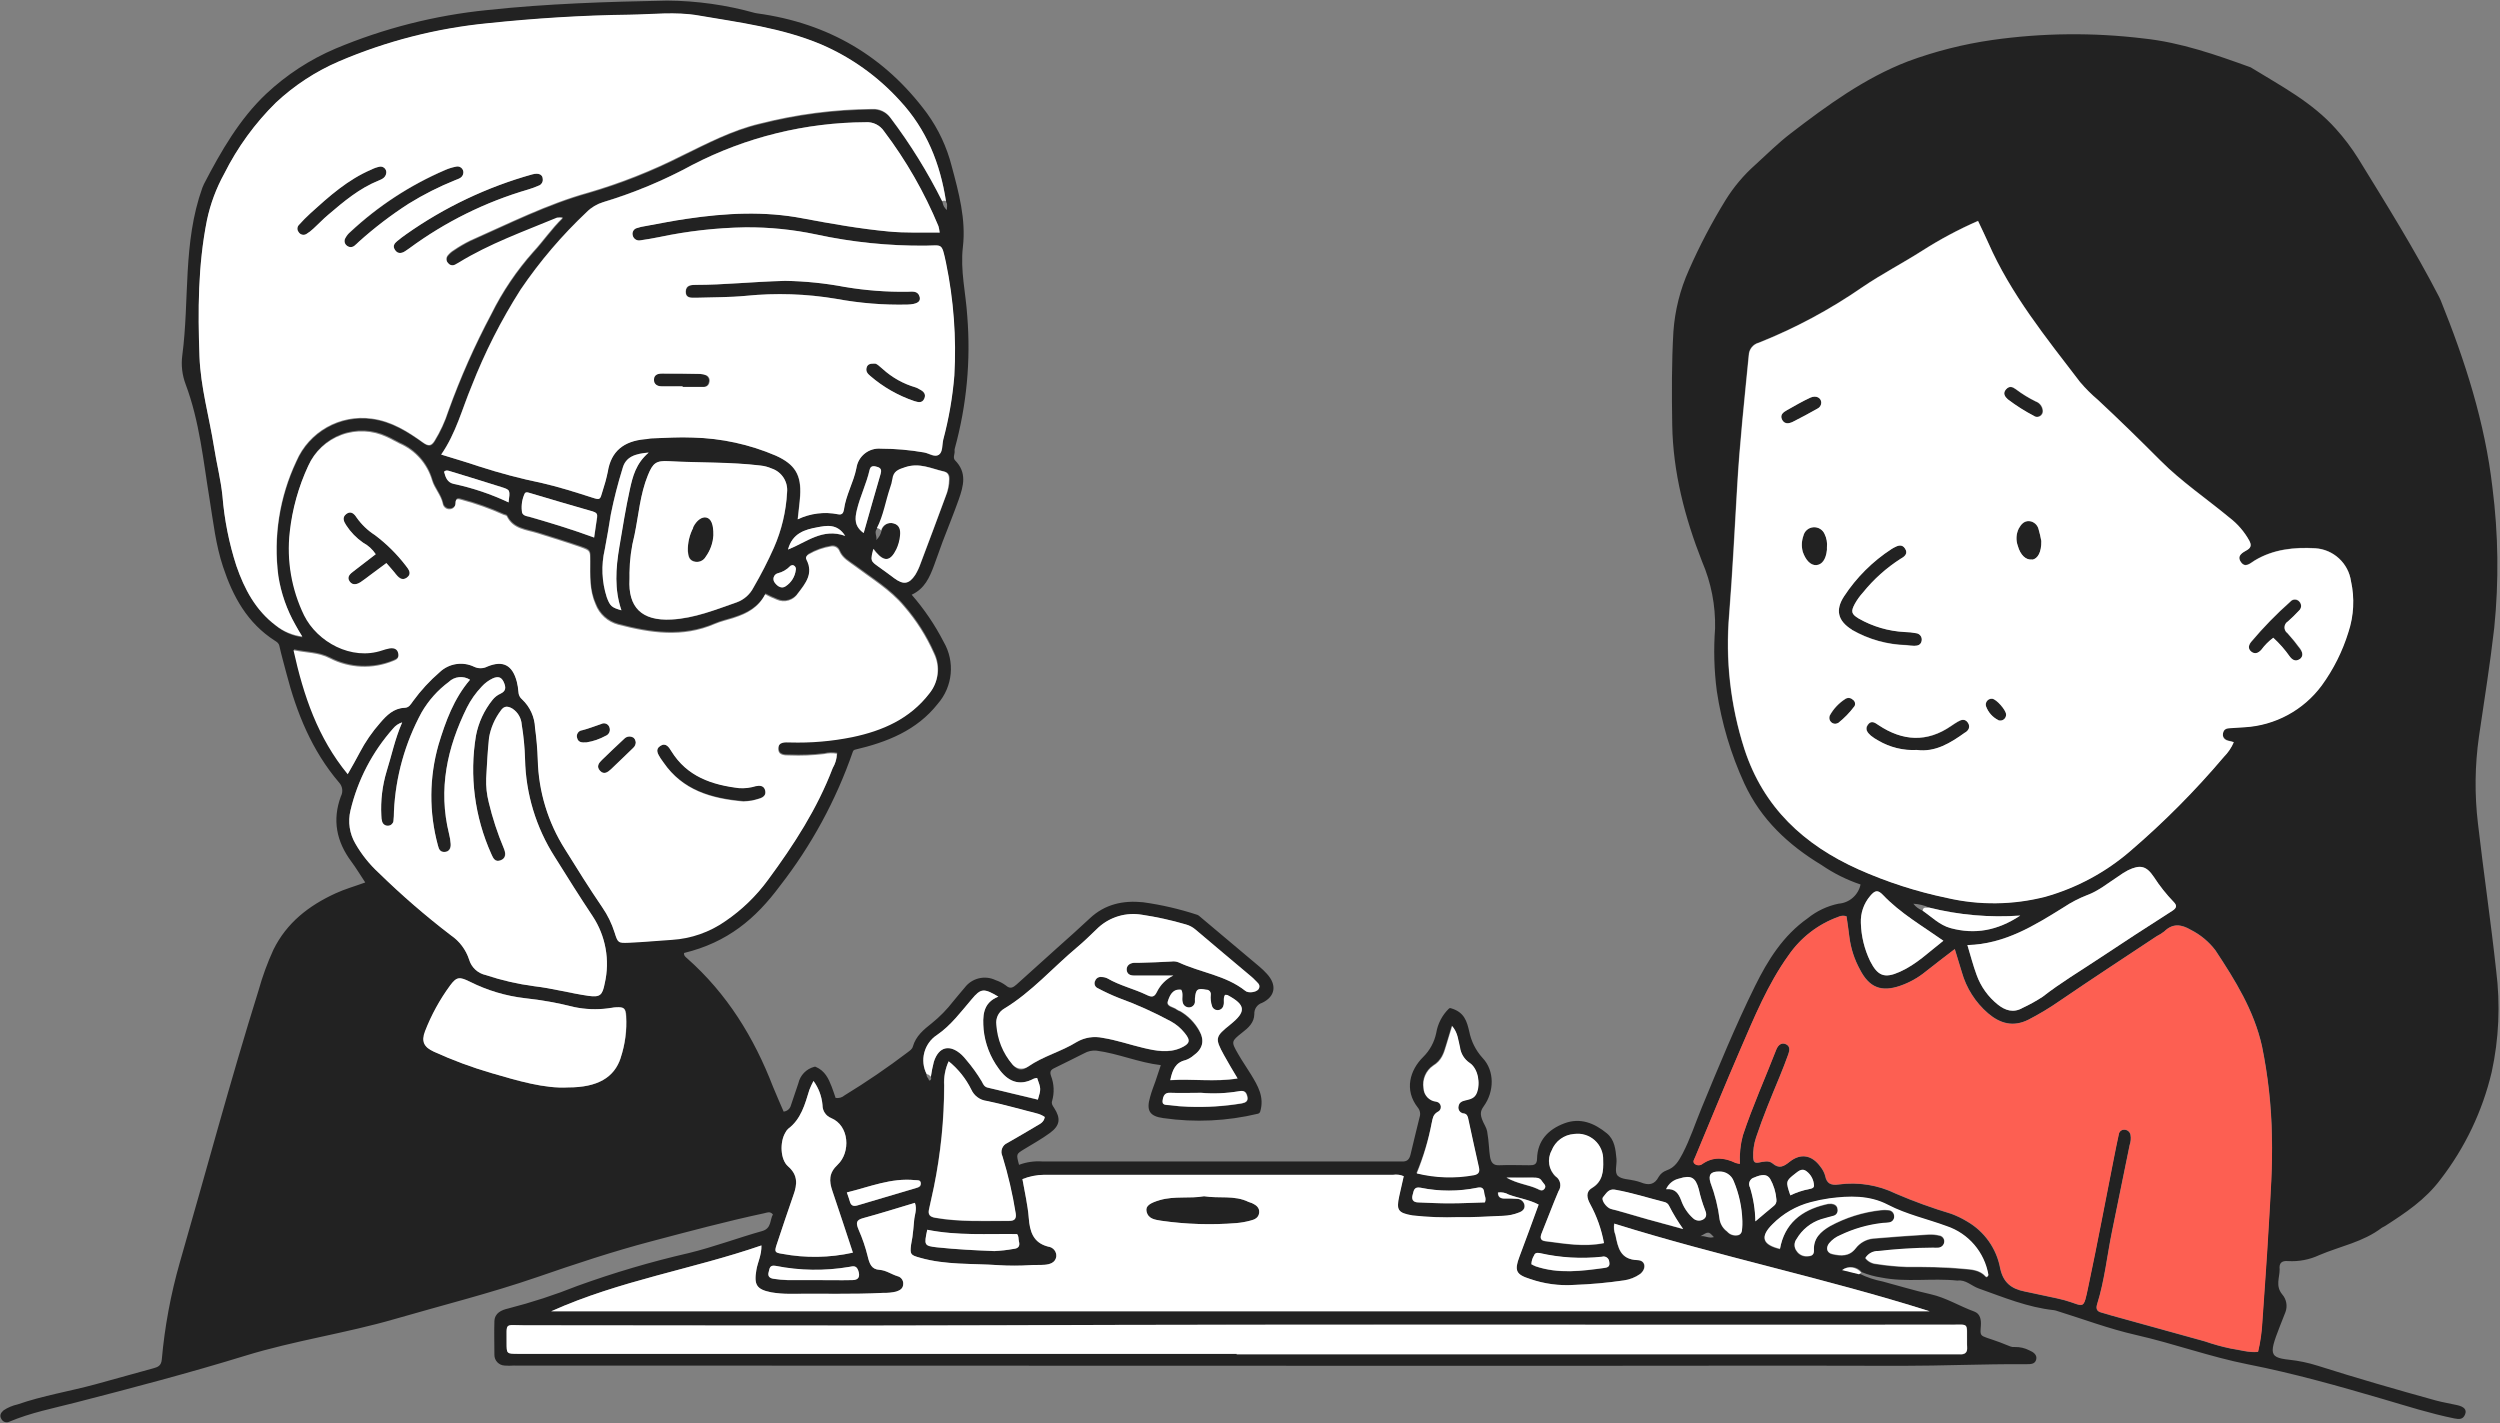 <?xml version="1.0" encoding="UTF-8"?>
<svg width="469px" height="267px" viewBox="0 0 469 267" version="1.1" xmlns="http://www.w3.org/2000/svg" xmlns:xlink="http://www.w3.org/1999/xlink">
    <rect x="0" y="0" width="469" height="267" fill="#808080" stroke="none"/>
    <!-- Generator: Sketch 51.2 (57519) - http://www.bohemiancoding.com/sketch -->
    <title>Group 5</title>
    <desc>Created with Sketch.</desc>
    <defs></defs>
    <g id="Page-1" stroke="none" stroke-width="1" fill="none" fill-rule="evenodd">
        <g id="Group-5" fill-rule="nonzero">
            <path d="M429.25,236.58 C431.259,236.698 433.267,236.313 435.09,235.46 C439.02,233.79 443.35,233 446.84,230.32 C447.043,230.195 447.254,230.081 447.47,229.98 C451.29,227.52 455,225.06 457.83,221.27 C462.432,215.318 465.708,208.451 467.44,201.13 C468.8,194.87 469.084,188.425 468.28,182.07 C467.28,172.86 465.92,163.68 464.86,154.47 C464.218,149.058 464.282,143.586 465.05,138.19 C466.05,131.39 467.14,124.6 467.92,117.77 C468.807,109.012 468.693,100.182 467.58,91.45 C466.17,79.24 462.45,67.68 457.87,56.33 C457.78,56.13 457.69,55.92 457.59,55.73 C452.98,46.79 447.65,38.27 442.4,29.73 C441.171,27.765 439.773,25.911 438.22,24.19 C433.73,19.14 427.82,16.08 422.22,12.63 C415.69,10.27 409.13,7.96 402.17,7.22 C392.708,6.071 383.137,6.169 373.7,7.51 C368.317,8.284 363.031,9.625 357.93,11.51 C349.78,14.65 342.81,19.76 335.93,25.03 C333.59,26.83 331.48,28.92 329.29,30.92 C327.133,32.834 325.263,35.051 323.74,37.5 C321.142,41.72 318.836,46.114 316.84,50.65 C315.198,54.302 314.213,58.216 313.93,62.21 C313.59,68.05 313.62,73.89 313.71,79.73 C313.86,88.63 316.08,97.12 319.31,105.35 C321.014,109.306 321.846,113.583 321.75,117.89 C321.457,121.801 321.564,125.731 322.07,129.62 C322.968,135.632 324.712,141.487 327.25,147.01 C330.37,153.74 335.5,158.52 341.71,162.27 C343.971,163.826 346.438,165.058 349.04,165.93 C348.621,167.917 346.936,169.386 344.91,169.53 C342.789,169.969 340.804,170.908 339.12,172.27 C334.51,175.52 331.66,180.09 329.23,185.01 C325.55,192.47 322.4,200.15 319.23,207.83 C318.04,210.7 317.09,213.67 315.64,216.45 C314.91,217.84 314.2,219.04 312.64,219.57 C312.03,219.785 311.513,220.206 311.18,220.76 C310.38,222.31 309.25,222.4 307.83,221.82 C307.455,221.683 307.071,221.573 306.68,221.49 C305.61,221.22 304.25,221.26 303.53,220.61 C302.81,219.96 303.36,218.5 303.25,217.4 C303.08,215.63 302.92,213.82 301.44,212.61 C299.09,210.68 296.44,209.61 293.44,210.75 C290.44,211.89 288.44,213.97 288.35,217.35 C288.35,218.51 287.75,218.62 286.84,218.6 C285,218.6 283.16,218.52 281.32,218.6 C278.93,218.73 279.71,216.34 278.99,212.24 C278.914,211.891 278.79,211.554 278.62,211.24 C277.55,209.24 277.62,208.55 278.35,207.53 C280.35,204.78 280.41,200.85 278.12,198.46 C276.846,197.053 275.981,195.324 275.62,193.46 C275.19,191.69 274.77,189.86 272.14,189.13 C272.036,189.104 271.926,189.126 271.84,189.19 C270.57,190.42 269.729,192.026 269.44,193.77 C269.089,195.486 268.236,197.059 266.99,198.29 C264.53,200.71 263.36,204.46 265.99,207.79 C266.399,208.287 266.524,208.959 266.32,209.57 C265.77,211.91 265.15,214.22 264.62,216.57 C264.41,217.5 263.96,217.96 262.98,217.89 C262.34,217.89 261.7,217.89 261.06,217.89 C239.22,217.89 217.38,217.89 195.54,217.89 C194.055,217.783 192.564,217.998 191.17,218.52 C190.62,216.45 190.64,216.52 192.11,215.6 C193.75,214.6 195.43,213.67 196.97,212.54 C198.87,211.14 199.04,209.83 197.75,207.84 C197.47,207.42 197.21,207.07 197.37,206.56 C197.821,205.007 197.751,203.349 197.17,201.84 C196.9,201.05 197.11,200.7 197.81,200.37 C199.68,199.47 201.53,198.52 203.39,197.6 C204.09,197.2 204.897,197.026 205.7,197.1 C209.79,197.64 213.59,199.33 217.77,199.82 C217.38,201.01 217.09,201.92 216.77,202.82 C216.45,203.72 216.03,204.77 215.77,205.76 C215.01,208.33 215.63,209.41 218.26,209.76 C224.176,210.61 230.199,210.328 236.01,208.93 C236.185,208.877 236.328,208.749 236.4,208.58 C237.26,205.76 235.93,203.64 234.69,201.58 C233.9,200.28 233.02,199.04 232.27,197.72 C230.94,195.39 230.96,195.37 233.03,193.72 C234.2,192.82 235.29,191.85 235.31,190.25 C235.257,189.29 235.863,188.417 236.78,188.13 C239.29,186.93 239.57,184.74 237.66,182.68 C237.23,182.207 236.769,181.762 236.28,181.35 C232.493,178.15 228.697,174.957 224.89,171.77 C224.816,171.708 224.731,171.661 224.64,171.63 C221.312,170.533 217.891,169.74 214.42,169.26 C210.7,168.89 207.27,169.61 204.42,172.31 C202.42,174.18 200.42,175.97 198.37,177.79 C195.82,180.09 193.25,182.38 190.71,184.69 C190.05,185.29 189.49,185.58 188.71,184.88 C188.128,184.446 187.48,184.108 186.79,183.88 C184.763,182.893 182.321,183.485 180.97,185.29 C180.26,186.16 179.5,186.99 178.81,187.87 C177.641,189.382 176.299,190.752 174.81,191.95 C173.29,193.15 171.81,194.36 171.25,196.34 C171.12,196.83 170.69,197.09 170.31,197.39 C166.492,200.288 162.53,202.991 158.44,205.49 C157.98,205.893 157.364,206.069 156.76,205.97 C156.53,205.3 156.29,204.55 156.01,203.83 C155.43,202.35 154.78,200.89 153.01,200.13 C152.932,200.105 152.848,200.105 152.77,200.13 C151.267,200.517 150.108,201.715 149.77,203.23 C149.3,204.59 148.84,205.95 148.39,207.32 C148.239,207.98 147.684,208.471 147.01,208.54 C146.33,206.94 145.64,205.42 145.01,203.86 C141.45,194.62 136.38,186.39 128.9,179.78 C128.61,179.53 128.26,179.28 128.33,178.78 C136.52,176.78 141.75,172.35 146.33,166.18 C152.236,158.593 156.854,150.086 160,141 C160.061,140.822 160.208,140.687 160.39,140.64 C166.39,139.24 171.99,137.03 175.92,132.04 C178.747,128.807 179.194,124.13 177.03,120.42 C175.396,117.238 173.381,114.266 171.03,111.57 C173.48,110.44 174.39,108.3 175.21,106.12 C175.77,104.62 176.28,103.12 176.84,101.61 C177.84,98.99 178.9,96.41 179.84,93.76 C180.78,91.11 181.43,88.65 179.17,86.36 C178.69,85.87 179.17,85.08 179.08,84.6 C179.06,84.418 179.081,84.233 179.14,84.06 C181.346,76.008 182.131,67.632 181.46,59.31 C181.19,54.97 180.12,50.75 180.64,46.31 C181.24,41.18 179.87,36.13 178.54,31.18 C177.634,27.607 176.059,24.238 173.9,21.25 C166.02,10.583 155.407,4.337 142.06,2.51 C141.912,2.494 141.765,2.467 141.62,2.43 C136.264,0.93 130.732,0.15 125.17,0.11 C113.89,0.33 102.63,0.68 91.4,1.89 C81.607,2.874 72.015,5.311 62.94,9.12 C58.142,11.161 53.742,14.032 49.94,17.6 C44.94,22.32 41.46,28.37 38.27,34.51 C38.152,34.744 38.049,34.984 37.96,35.23 C34.26,45.57 35.58,56.23 34.19,66.73 C33.96,68.545 34.18,70.39 34.83,72.1 C37.45,79.1 38.13,86.43 39.32,93.67 C40.01,97.93 40.47,102.2 41.84,106.32 C43.69,111.92 46.41,116.88 51.53,120.17 C51.91,120.42 52.29,120.62 52.41,121.17 C52.78,122.88 53.28,124.56 53.71,126.25 C55.65,133.75 58.51,140.82 63.6,146.79 C64.262,147.492 64.403,148.538 63.95,149.39 C62.31,153.81 63.11,157.85 65.89,161.6 C66.81,162.84 67.61,164.18 68.52,165.55 C66.52,166.28 64.66,166.8 62.93,167.6 C57.93,169.9 53.79,173.1 51.29,178.17 C50.161,180.64 49.228,183.194 48.5,185.81 C43.21,202.74 38.63,219.88 33.71,236.92 C32.021,242.844 30.896,248.914 30.35,255.05 C30.24,256.26 29.57,256.47 28.74,256.7 C25.13,257.7 21.51,258.7 17.89,259.7 C13.04,261.02 8.06,261.81 3.29,263.47 C2.355,263.674 1.467,264.051 0.67,264.58 C0.15,265.03 -0.16,265.58 0.29,266.26 C0.58,266.774 1.221,266.972 1.75,266.71 C5.75,265.02 9.97,264.2 14.13,263.13 C24.8,260.38 35.46,257.58 45.99,254.34 C55.24,251.49 64.84,250.13 74.13,247.43 C83.02,244.85 92,242.61 100.77,239.59 C107.86,237.14 114.98,234.77 122.24,232.86 C129.24,231.01 136.24,229.13 143.39,227.6 C143.88,227.5 144.46,227.17 145,227.83 C144.39,228.89 144.76,230.43 143,230.94 C138.38,232.24 133.88,233.94 129.23,235.07 C122.149,236.701 115.173,238.758 108.34,241.23 C104.102,242.92 99.759,244.336 95.34,245.47 C94.09,245.76 92.8,246.3 92.75,247.88 C92.68,249.96 92.75,252.04 92.75,254.12 C92.716,255.221 93.579,256.142 94.68,256.18 C95.236,256.225 95.794,256.225 96.35,256.18 L288.58,256.23 C311.3,256.23 334.02,256.16 356.74,256.23 C364.4,256.23 372.06,255.88 379.74,255.92 L380.22,255.92 C380.96,255.92 381.77,255.92 381.99,255.05 C382.21,254.18 381.48,253.65 380.71,253.33 C379.871,252.893 378.935,252.676 377.99,252.7 C377.706,252.738 377.417,252.703 377.15,252.6 C371.28,250.13 371.43,251.39 371.61,248.66 C371.69,247.53 371.47,246.44 370.36,246.04 C367.6,245.04 365.08,243.44 362.16,242.79 C359.24,242.14 356.16,241.2 353.16,240.4 C351.679,240.116 350.243,239.635 348.89,238.97 L345.69,238.18 C346.827,237.358 348.408,237.569 349.29,238.66 C350.45,239.135 351.661,239.47 352.9,239.66 C357.66,240.61 362.47,239.73 367.21,240.24 C368.78,240.02 369.84,241.24 371.21,241.72 C375.84,243.36 380.39,245.27 385.35,245.79 C385.458,245.805 385.565,245.828 385.67,245.86 C390.67,247.41 395.61,249.28 400.76,250.45 C407.83,252.06 414.66,254.56 421.76,255.96 C430.29,257.64 438.68,260.01 447.04,262.46 C451.48,263.76 455.9,265.18 460.44,266.1 C461.34,266.28 462.05,266.31 462.44,265.37 C462.83,264.43 462.23,263.9 461,263.61 C459.77,263.32 458.33,263.1 457,262.74 C449.55,260.68 442.13,258.54 434.76,256.2 C433.041,255.656 431.272,255.284 429.48,255.09 C425.11,254.62 425.77,253.76 428.75,246.15 C429.175,245.012 428.941,243.733 428.14,242.82 C426.83,241.23 427.67,239.68 427.66,238.13 C427.53,237 428,236.46 429.25,236.58 Z M177.43,93.14 C175.88,97.33 174.33,101.52 172.74,105.7 C172.483,106.447 172.148,107.164 171.74,107.84 C170.58,109.6 169.52,109.75 167.82,108.49 C166.82,107.78 165.9,107.06 164.92,106.37 C163.32,105.22 163.31,105.23 163.92,102.97 C164.1,103.21 164.23,103.4 164.38,103.57 C165.99,105.45 167.12,105.3 168.23,103.05 C168.607,102.253 168.843,101.397 168.93,100.52 C169.05,99.52 168.87,98.52 167.74,98.2 C167.249,98.044 166.715,98.1 166.267,98.355 C165.82,98.609 165.498,99.039 165.38,99.54 C165.24,100.223 164.89,100.845 164.38,101.32 C164.62,100.58 163.83,99.77 164.63,99.09 C165.87,96.69 166.26,94.02 167.12,91.49 C167.314,90.969 167.454,90.429 167.54,89.88 C167.74,88.39 168.6,88.07 170,87.62 C172.65,86.77 174.82,87.92 177.17,88.45 C177.92,88.62 178.17,89.14 178.17,89.87 C178.138,90.998 177.887,92.109 177.43,93.14 Z M162,100 C160.22,98.71 160.34,97.29 160.73,95.66 C161.34,93.1 162.53,90.73 163.11,88.17 C163.31,87.27 163.98,87.4 164.62,87.61 C165.26,87.82 165.37,88.24 165.18,88.9 C164.13,92.55 163.11,96.21 162,100 Z M179,70.47 C178.665,74.524 177.969,78.54 176.92,82.47 C176.69,83.47 177,84.77 176.07,85.32 C175.14,85.87 174.26,85.03 173.32,84.87 C170.645,84.404 167.935,84.166 165.22,84.16 C162.961,83.968 160.946,85.575 160.63,87.82 C160.1,90.48 158.63,92.89 158.29,95.61 C158.2,96.27 157.9,96.61 157.17,96.47 C154.617,95.959 151.967,96.293 149.62,97.42 C149.8,95.7 149.99,94.36 150.08,93.01 C150.33,89.08 149.08,87.09 145.51,85.47 C140.581,83.356 135.292,82.205 129.93,82.08 C127.38,81.96 124.82,82.15 122.26,82.23 C121.78,82.23 121.26,82.36 120.83,82.4 C117.07,82.78 114.61,84.56 113.99,88.5 C113.729,89.752 113.395,90.987 112.99,92.2 C112.55,93.77 112.52,93.81 111.1,93.35 C107.98,92.35 104.87,91.35 101.68,90.62 C97.645,89.788 93.659,88.733 89.74,87.46 C87.5,86.69 85.22,86.04 82.74,85.27 C85.53,81.27 86.66,76.7 88.44,72.45 C90.911,66.122 93.992,60.05 97.64,54.32 C101.235,49.024 105.4,44.138 110.06,39.75 C110.915,38.899 111.966,38.271 113.12,37.92 C118.929,36.167 124.541,33.821 129.87,30.92 C139.916,25.724 151.05,22.982 162.36,22.92 C163.723,22.821 165.035,23.458 165.8,24.59 C169.949,30.076 173.383,36.067 176.02,42.42 C176.127,42.814 176.204,43.215 176.25,43.62 C172.97,43.62 169.83,43.72 166.68,43.42 C161.26,42.91 155.92,41.99 150.58,40.96 C143.37,39.57 136.1,39.96 128.87,41.03 C126.26,41.41 123.68,41.93 121.08,42.4 C120.526,42.476 119.98,42.603 119.45,42.78 C118.877,42.928 118.524,43.502 118.65,44.08 C118.703,44.408 118.888,44.701 119.162,44.889 C119.435,45.078 119.774,45.147 120.1,45.08 C121.28,44.92 122.46,44.7 123.64,44.47 C128.956,43.345 134.367,42.732 139.8,42.64 C144.272,42.605 148.735,43.054 153.11,43.98 C159.835,45.434 166.7,46.138 173.58,46.08 C176.78,46.08 176.58,45.45 177.41,49.23 C178.864,56.21 179.398,63.351 179,70.47 Z M116.56,114.47 C114.76,113.95 114.44,113.71 113.82,112.04 C112.878,109.13 112.747,106.019 113.44,103.04 C113.85,100.85 114.24,98.65 114.58,96.45 C115.163,93.558 115.894,90.697 116.77,87.88 C117.34,85.68 119.17,85.12 121.68,84.88 C119.27,86.93 118.68,89.38 118.15,91.77 C117.36,95.35 116.79,98.98 116.15,102.6 C115.52,106.58 115.24,110.53 116.58,114.44 L116.56,114.47 Z M118.11,107.56 C118.131,105.134 118.446,102.72 119.05,100.37 C119.83,96.63 120.05,92.77 121.56,89.18 C122.48,86.91 123.07,86.4 125.49,86.54 C131.22,86.86 136.98,86.67 142.7,87.36 C143.414,87.436 144.112,87.622 144.77,87.91 C146.663,88.533 147.868,90.387 147.67,92.37 C147.481,95.965 146.641,99.496 145.19,102.79 C144.051,105.34 142.776,107.827 141.37,110.24 C140.71,111.532 139.584,112.526 138.22,113.02 C134.22,114.41 130.31,116.02 126.02,116.24 C120.27,116.56 117.8,113.86 118.11,108.68 C118.14,108.41 118.13,108.17 118.13,107.53 L118.11,107.56 Z M145.85,107.56 C146.769,107.342 147.604,106.859 148.25,106.17 C148.35,106.07 148.53,106.06 148.67,106.01 C148.87,106.041 149.048,106.153 149.163,106.319 C149.279,106.486 149.321,106.692 149.28,106.89 C149.139,108.165 148.43,109.308 147.35,110 C146.61,110.52 145.82,110 145.35,109.3 C145.117,109.016 145.04,108.635 145.144,108.282 C145.249,107.93 145.52,107.652 145.87,107.54 L145.85,107.56 Z M147.85,103.12 C148.67,100.02 151.05,99.36 153.33,98.94 C155.04,98.62 157.09,98.18 158.58,100.55 C154.3,99 151.33,101.72 147.82,103.1 L147.85,103.12 Z M112.05,96.96 C111.88,98.2 111.69,99.45 111.48,100.86 C107.33,99.33 103.31,98.1 99.27,96.95 C98.7,96.79 97.9,96.7 97.92,95.84 C97.8,94.723 97.99,93.595 98.47,92.58 C98.68,92.27 99,92.38 99.32,92.47 C103.32,93.663 107.297,94.84 111.25,96 C111.75,96.13 112.11,96.33 112,96.94 L112.05,96.96 Z M95.44,94.27 C92.147,92.713 88.684,91.545 85.12,90.79 C83.9,90.49 83.6,89.52 83.33,88.52 C83.7,88.14 84.11,88.31 84.45,88.41 C87.72,89.41 90.99,90.41 94.25,91.41 C95.72,91.91 95.71,92 95.41,94.25 L95.44,94.27 Z M51.78,117.4 C47.97,114.54 45.86,110.56 44.35,106.19 C42.975,101.936 42.099,97.536 41.74,93.08 C41.43,90.03 40.64,86.98 40.16,83.91 C39.26,78.23 37.64,72.64 37.43,66.91 C37.12,58.37 37.14,49.81 38.83,41.35 C39.474,38.295 40.569,35.353 42.08,32.62 C44.551,27.683 47.818,23.186 51.75,19.31 C55.201,16.08 59.182,13.468 63.52,11.59 C72.428,7.768 81.873,5.343 91.52,4.4 C100.35,3.48 109.2,2.91 118.08,2.8 C122.4,2.74 126.73,2.2 131.01,2.94 C138.79,4.27 146.67,5.27 154.01,8.35 C159.679,10.795 164.752,14.439 168.88,19.03 C173.88,24.41 176.42,30.8 177.51,37.91 C177.84,38.38 177.58,38.91 177.65,39.41 C177.176,39.034 176.873,38.482 176.81,37.88 C174.065,32.373 170.818,27.131 167.11,22.22 C166.324,21.103 165.013,20.474 163.65,20.56 C156.535,20.621 149.454,21.541 142.56,23.3 C137.35,24.52 132.7,26.98 127.97,29.3 C122.346,32.148 116.471,34.471 110.42,36.24 C102.71,38.38 95.55,42 88.25,45.24 C87.174,45.768 86.138,46.373 85.15,47.05 C84.745,47.299 84.383,47.614 84.08,47.98 C83.885,48.189 83.782,48.467 83.793,48.753 C83.804,49.038 83.929,49.307 84.14,49.5 C84.448,49.899 85.006,50.006 85.44,49.75 L86.07,49.4 C91.88,45.83 98.29,43.55 104.55,40.95 C104.905,40.904 105.265,40.904 105.62,40.95 C103.44,43.08 101.94,45.35 100.09,47.33 C96.948,50.855 94.294,54.787 92.2,59.02 C89.088,64.874 86.398,70.943 84.15,77.18 C83.514,79.161 82.641,81.058 81.55,82.83 C80.95,83.76 80.44,83.83 79.45,83.16 C76.53,81.06 73.51,79.16 69.8,78.65 C63.81,77.814 58.002,81.091 55.62,86.65 C52.467,93.344 51.297,100.802 52.25,108.14 C52.757,111.384 53.852,114.509 55.48,117.36 C55.85,118.05 56.25,118.71 56.74,119.56 C54.905,119.315 53.177,118.559 51.75,117.38 L51.78,117.4 Z M71,163.7 C69.297,162.124 67.84,160.3 66.68,158.29 C65.567,156.408 65.23,154.166 65.74,152.04 C67.093,146.33 69.842,141.046 73.74,136.66 C74.179,136.116 74.771,135.715 75.44,135.51 C74.06,138.67 73.44,141.73 72.53,144.68 C71.719,147.368 71.381,150.176 71.53,152.98 C71.523,153.376 71.577,153.771 71.69,154.15 C71.842,154.627 72.301,154.937 72.8,154.9 C73.287,154.883 73.699,154.536 73.8,154.06 C73.868,153.426 73.902,152.788 73.9,152.15 C74.215,145.665 75.989,139.334 79.09,133.63 C80.379,131.405 82.107,129.465 84.17,127.93 C85.248,126.886 86.899,126.713 88.17,127.51 C85.17,131.06 83.59,135.32 82.27,139.66 C80.5,145.847 80.459,152.401 82.15,158.61 C82.32,159.28 82.65,159.86 83.41,159.82 C84.17,159.78 84.6,159.1 84.54,158.3 C84.496,157.662 84.392,157.029 84.23,156.41 C82.17,148.06 83.87,140.24 87.59,132.72 C88.314,131.289 89.244,129.971 90.35,128.81 C90.939,128.155 91.653,127.625 92.45,127.25 C93.33,126.84 93.96,126.95 94.45,127.86 C95,129 94.88,129.66 93.88,130.13 C93.298,130.392 92.787,130.79 92.39,131.29 C90.83,133.232 89.766,135.525 89.29,137.97 C88.029,145.508 89.031,153.251 92.17,160.22 C92.52,161.03 92.97,161.75 93.93,161.38 C94.89,161.01 94.88,160.02 94.51,159.15 C93.332,156.352 92.386,153.462 91.68,150.51 C91.307,149.037 91.145,147.518 91.2,146 C91.34,143.45 91.47,140.89 91.74,138.35 C92.061,136.538 92.801,134.826 93.9,133.35 C94.55,132.35 95.28,132.43 96.14,132.94 C97.153,133.615 97.793,134.725 97.87,135.94 C98.222,138.07 98.429,140.222 98.49,142.38 C98.625,148.9 100.556,155.256 104.07,160.75 C106.39,164.47 108.73,168.2 111.16,171.85 C113.622,175.568 114.446,180.136 113.44,184.48 C113.01,186.69 112.58,187.13 110.35,186.81 C106.96,186.32 103.62,185.4 100.22,185.01 C97.137,184.603 94.1,183.903 91.15,182.92 C89.642,182.602 88.431,181.48 88,180 C87.398,178.161 86.207,176.573 84.61,175.48 C79.838,171.827 75.293,167.886 71,163.68 L71,163.7 Z M116.47,198.44 C115.27,202.14 112.14,204.01 106.61,204 C102.2,204.27 97.2,202.78 92.23,201.31 C88.552,200.236 84.956,198.899 81.47,197.31 C79.62,196.45 79.06,195.41 79.8,193.48 C80.986,190.419 82.57,187.528 84.51,184.88 C85.75,183.2 86.25,183.23 88.28,184.21 C91.499,185.821 94.974,186.856 98.55,187.27 C101.645,187.6 104.713,188.151 107.73,188.92 C109.844,189.368 112.018,189.453 114.16,189.17 C114.64,189.17 115.11,189.01 115.59,188.98 C117.14,188.89 117.42,189.14 117.52,190.65 C117.656,193.285 117.289,195.922 116.44,198.42 L116.47,198.44 Z M117.97,176.83 C115.97,176.9 115.97,176.83 115.31,174.91 C114.783,173.234 114.007,171.646 113.01,170.2 C110.61,166.62 108.32,162.95 106.01,159.3 C102.819,154.273 101.052,148.473 100.9,142.52 C100.831,140.513 100.661,138.51 100.39,136.52 C100.314,134.499 99.449,132.589 97.98,131.2 C97.544,130.847 97.285,130.321 97.27,129.76 C97.226,129.122 97.126,128.49 96.97,127.87 C96.16,124.75 94.39,123.81 91.45,125.02 C90.68,125.422 89.766,125.44 88.98,125.07 C86.825,124.026 84.249,124.424 82.51,126.07 C80.639,127.681 78.962,129.503 77.51,131.5 C77.08,132.08 76.77,132.72 75.9,132.76 C73.9,132.85 72.57,134.14 71.35,135.57 C69.864,137.242 68.581,139.085 67.53,141.06 C66.89,142.33 66.16,143.55 65.31,145.06 C59.69,138.22 57.03,130.34 55.14,121.8 C57.56,122.32 59.77,122.2 61.95,123.33 C65.634,125.23 69.966,125.416 73.8,123.84 C74.45,123.6 74.97,123.22 74.8,122.46 C74.63,121.7 73.96,121.37 73.17,121.46 C72.698,121.547 72.233,121.67 71.78,121.83 C66.01,123.83 59.6,120.28 57.12,115.25 C54.768,110.405 53.835,104.993 54.43,99.64 C54.899,95.346 56.068,91.157 57.89,87.24 C59.102,84.545 61.347,82.451 64.12,81.43 C66.892,80.408 69.959,80.545 72.63,81.81 C73.44,82.16 74.19,82.63 74.98,83.01 C77.963,84.289 80.219,86.834 81.13,89.95 C81.58,91.49 82.76,92.69 83.13,94.28 C83.172,94.606 83.343,94.902 83.603,95.103 C83.864,95.304 84.194,95.393 84.52,95.35 C84.807,95.33 85.073,95.196 85.261,94.978 C85.449,94.76 85.542,94.477 85.52,94.19 C85.52,93.26 86.06,93.43 86.64,93.59 C89.339,94.307 91.974,95.244 94.52,96.39 C94.73,96.48 95.07,96.51 95.15,96.67 C96.33,99.13 98.81,99.2 100.96,99.88 C103.62,100.73 106.29,101.54 108.96,102.46 C110.86,103.12 110.8,103.19 110.78,105.16 C110.78,107.86 110.6,110.56 111.78,113.16 C112.489,115.066 114.083,116.506 116.05,117.02 C122.05,118.6 128.11,119.5 134.13,116.9 C135.29,116.4 136.56,116.13 137.77,115.73 C140.18,114.95 142.35,113.83 143.62,111.32 C144.322,111.692 145.043,112.026 145.78,112.32 C147.223,112.985 148.935,112.476 149.78,111.13 C151.2,109.28 152.7,107.42 151.38,104.85 C151.15,104.4 151.38,104.11 151.74,103.85 C153.054,103.084 154.498,102.569 156,102.33 C156.666,102.217 157.318,102.595 157.55,103.23 C158.12,104.58 159.35,105.23 160.43,106.01 C163.61,108.41 167.06,110.45 169.67,113.58 C171.975,116.236 173.869,119.223 175.29,122.44 C176.477,124.881 176.146,127.788 174.44,129.9 C170.76,134.69 165.65,136.9 159.98,138.1 C156.138,138.878 152.219,139.213 148.3,139.1 C147.3,139.1 146.12,138.9 146.08,140.25 C146.04,141.6 147.24,141.54 148.22,141.54 C150.377,141.628 152.537,141.541 154.68,141.28 C155.464,141.095 156.278,141.074 157.07,141.22 C157.046,142.18 156.774,143.117 156.28,143.94 C153.38,151.55 149.01,158.31 144.2,164.83 C141.987,167.875 139.264,170.514 136.15,172.63 C133.201,174.693 129.741,175.903 126.15,176.13 C123.36,176.43 120.66,176.71 117.94,176.81 L117.97,176.83 Z M315,221.09 C317.2,220.4 318.06,220.86 318.67,223.09 C318.959,224.408 319.351,225.702 319.84,226.96 C320.1,227.56 320.23,228.27 319.59,228.7 C318.968,229.128 318.13,229.057 317.59,228.53 C316.574,227.617 315.807,226.461 315.36,225.17 C314.87,223.9 314.26,222.92 312.53,223.08 C312.987,222.059 313.905,221.319 315,221.09 Z M321.49,232.09 C320.49,232.36 319.95,231.79 319,231.91 C320.53,231 320.53,231 321.51,232.06 L321.49,232.09 Z M322.43,219.84 C323.667,219.755 324.812,220.496 325.24,221.66 C326.23,224.023 326.776,226.549 326.85,229.11 C326.85,229.35 326.85,229.6 326.85,229.83 C326.78,230.54 326.93,231.44 326.16,231.74 C325.365,231.962 324.513,231.701 323.98,231.07 C323.261,230.539 322.769,229.757 322.6,228.88 C322.306,226.486 321.725,224.136 320.87,221.88 C320.43,220.43 320.92,219.82 322.45,219.81 L322.43,219.84 Z M302.96,223.21 C306.1,223.76 309.13,224.74 312.21,225.52 C312.608,225.602 312.942,225.87 313.11,226.24 C313.88,227.754 314.763,229.208 315.75,230.59 C313.25,229.91 311.11,229.34 308.98,228.74 C307.07,228.2 305.17,227.64 303.26,227.09 C302.87,226.98 302.47,226.93 302.1,226.79 C301.24,226.45 300.31,225.08 300.71,224.62 C301.3,223.93 301.73,223 303,223.18 L302.96,223.21 Z M301.1,237.87 C296.75,238.47 292.39,239.04 288.1,237.59 C287.818,237.475 287.544,237.341 287.28,237.19 C287.296,236.62 287.461,236.065 287.76,235.58 C287.96,235.05 288.3,235.01 288.89,235.11 C292.703,235.975 296.632,236.205 300.52,235.79 C300.828,235.691 301.164,235.739 301.432,235.921 C301.7,236.102 301.869,236.397 301.89,236.72 C302.05,237.4 301.81,237.75 301.12,237.84 L301.1,237.87 Z M291.86,220.77 C290.509,219.526 290.179,217.522 291.06,215.91 C291.734,214.138 293.378,212.92 295.27,212.79 C296.676,212.587 298.1,213.019 299.157,213.97 C300.213,214.92 300.793,216.29 300.74,217.71 C300.81,219.71 300.69,221.71 298.61,222.93 C297.4,223.66 297.71,224.82 298.3,225.93 C299.548,228.216 300.423,230.687 300.89,233.25 C297.15,234.01 293.52,233.35 289.89,232.89 C288.89,232.76 288.89,232.12 289.23,231.32 C290.29,228.73 291.23,226.1 292.35,223.53 C292.658,223.098 292.781,222.561 292.693,222.038 C292.605,221.514 292.312,221.048 291.88,220.74 L291.86,220.77 Z M287.61,220.97 C288.26,220.97 288.89,220.97 289.26,221.64 C289.51,222.08 290.19,222.46 289.73,223.06 C289.27,223.66 288.83,223.28 288.41,223.06 C286.68,222.26 284.72,222.14 282.61,220.95 C284.61,221 286.12,221 287.63,220.94 L287.61,220.97 Z M268.61,210.61 C268.78,209.87 268.81,209.17 269.68,208.61 C270.232,208.53 270.615,208.017 270.535,207.465 C270.455,206.913 269.942,206.53 269.39,206.61 C268.069,206.49 267.045,205.405 267,204.08 C266.739,202.449 267.434,200.813 268.79,199.87 C270.39,198.87 270.79,197.55 271.25,196.03 C271.59,194.89 271.94,193.75 272.35,192.41 C273.43,193.66 273.5,195.1 273.83,196.41 C273.986,197.585 274.633,198.639 275.61,199.31 C277.23,200.36 277.7,203.17 276.98,204.97 C276.58,205.97 275.76,206.15 274.9,206.35 C274.24,206.5 273.64,206.73 273.55,207.49 C273.482,207.802 273.554,208.128 273.746,208.384 C273.938,208.639 274.231,208.798 274.55,208.82 C275.14,208.92 275.28,209.38 275.38,209.82 C276.07,212.82 276.73,215.9 277.38,218.93 C277.58,219.82 277.3,220.24 276.38,220.41 C272.838,221.04 269.203,220.921 265.71,220.06 C266.995,217.007 267.963,213.831 268.6,210.58 L268.61,210.61 Z M265,224.17 C265.22,223.4 265.22,222.59 266.46,222.81 C269.99,223.535 273.63,223.535 277.16,222.81 C277.95,222.63 278.38,222.91 278.43,223.75 C278.43,224.29 278.88,224.75 278.56,225.57 C276.44,225.63 274.21,225.75 271.99,225.75 C269.99,225.75 267.99,225.65 265.99,225.57 C265.06,225.54 264.74,225.06 265,224.14 L265,224.17 Z M191.16,232.89 C191.4,233.81 191.04,234.23 190.11,234.31 C188.933,234.522 187.744,234.655 186.55,234.71 C182.96,234.57 179.37,234.39 175.8,234.01 C173.34,233.75 173.35,233.6 173.96,230.71 C179.65,231.85 185.25,231.44 190.8,231.52 C191.16,231.9 191,232.41 191.15,232.86 L191.16,232.89 Z M194.33,211.31 C192.56,212.39 190.75,213.39 188.96,214.44 C188.492,214.636 188.126,215.017 187.949,215.493 C187.773,215.969 187.802,216.496 188.03,216.95 C189.102,220.452 189.931,224.024 190.51,227.64 C190.68,228.75 190.23,229.08 189.25,229.07 C184.63,229.07 180,229.29 175.4,228.48 C174.4,228.3 174.03,227.86 174.26,226.87 C174.59,225.47 174.86,224.06 175.18,222.66 C176.453,216.407 177.097,210.042 177.1,203.66 C177.003,202.104 177.291,200.548 177.94,199.13 C179.72,200.569 181.166,202.378 182.18,204.43 C182.696,205.59 183.78,206.398 185.04,206.56 C188.15,207.19 191.22,208.09 194.31,208.87 C194.904,208.998 195.467,209.239 195.97,209.58 C195.8,210.6 195,210.88 194.32,211.28 L194.33,211.31 Z M232.54,204.74 C233.54,204.54 233.89,204.92 234.06,205.74 C234.23,206.56 233.74,206.87 233.06,207.01 C229.757,207.56 226.406,207.774 223.06,207.65 C221.862,207.615 220.667,207.514 219.48,207.35 C218.92,207.28 218.01,207.48 218.18,206.44 C218.31,205.66 218.56,204.95 219.7,205.01 C221.61,205.11 223.53,205.01 225.45,205.01 C227.813,205.208 230.192,205.107 232.53,204.71 L232.54,204.74 Z M230.83,192.22 C227.97,194.5 227.89,194.79 229.62,197.95 C230.38,199.33 231.21,200.68 232.18,202.34 C227.88,203.04 223.79,202.34 219.55,202.66 C219.95,200.73 220.55,199.35 222.39,198.91 C222.92,198.73 223.412,198.452 223.84,198.09 C225.67,196.8 226.06,195.24 224.91,193.33 C224.074,191.864 222.871,190.641 221.42,189.78 C221.196,189.701 220.981,189.597 220.78,189.47 C220.17,188.94 218.72,188.93 219.06,187.89 C219.4,186.85 219.91,185.52 221.56,185.74 C222.01,186.46 221.64,187.3 221.83,188.06 C221.927,188.632 222.419,189.054 223,189.06 C223.58,189.069 224.073,188.637 224.14,188.06 C224.14,187.83 224.14,187.59 224.14,187.35 C224.32,185.6 224.58,185.44 226.31,185.74 C226.544,185.744 226.766,185.847 226.919,186.025 C227.072,186.203 227.141,186.438 227.11,186.67 C227.035,187.388 227.114,188.114 227.34,188.8 C227.492,189.277 227.944,189.593 228.444,189.572 C228.945,189.551 229.369,189.198 229.48,188.71 C229.72,188.06 229.37,187.3 229.78,186.71 C229.948,186.698 230.117,186.715 230.28,186.76 C233.73,188.52 233.84,189.79 230.82,192.19 L230.83,192.22 Z M188.44,189.22 C193.58,186.1 197.53,181.54 202.1,177.71 C203.49,176.55 204.77,175.25 206.1,174 C208.307,172.004 211.305,171.127 214.24,171.62 C217.004,172.034 219.737,172.636 222.42,173.42 C223.124,173.598 223.775,173.941 224.32,174.42 L234.75,183.2 C235.01,183.412 235.254,183.642 235.48,183.89 C235.88,184.34 236.55,184.7 236.19,185.47 C235.93,186.05 234.67,186.33 233.91,186.05 L233.63,185.88 C229.96,182.97 225.26,182.47 221.16,180.56 C220.721,180.378 220.24,180.319 219.77,180.39 C217.77,180.52 215.77,180.56 213.77,180.63 C213.45,180.63 213.13,180.63 212.77,180.63 C211.96,180.69 211.34,181.06 211.39,181.94 C211.44,182.82 212.03,183.01 212.73,183.02 C214.33,183.02 215.93,183.02 217.53,183.02 L220.14,183.02 C218.796,183.665 217.71,184.748 217.06,186.09 C216.5,187.2 215.95,187.09 215.06,186.62 C212.69,185.49 210.06,184.9 207.79,183.56 C207.433,183.383 207.039,183.293 206.64,183.3 C206.148,183.229 205.671,183.506 205.49,183.97 C205.344,184.221 205.314,184.522 205.408,184.797 C205.502,185.071 205.711,185.291 205.98,185.4 C207.245,186.076 208.547,186.68 209.88,187.21 C213.254,188.437 216.533,189.911 219.69,191.62 C220.672,192.159 221.539,192.886 222.24,193.76 C223.43,195.2 223.24,195.81 221.54,196.6 C219.21,197.65 216.83,197.16 214.54,196.6 C211.98,196 209.54,195.12 206.88,194.71 C205.224,194.356 203.495,194.63 202.03,195.48 C199.11,197.3 195.72,198.16 192.87,200.12 C191.66,200.95 190.93,200.82 190,199.74 C189.376,198.991 188.877,198.147 188.52,197.24 C187,193.7 185.87,190.76 188.43,189.21 L188.44,189.22 Z M175.8,194.16 C178.4,192.38 180.26,189.84 182.27,187.47 C184.01,185.4 184.58,185.36 187.27,186.98 C184.27,188.16 184.33,190.75 184.51,193.16 C184.782,195.797 185.752,198.313 187.32,200.45 C188.97,202.83 191.16,203.86 193.91,202.37 C194.116,202.293 194.331,202.246 194.55,202.23 C195.29,204.23 195.29,204.23 194.69,206.3 C191.56,205.55 188.41,204.78 185.26,204.04 C184.62,203.89 184.42,203.38 184.17,202.89 C183.308,201.449 182.324,200.084 181.23,198.81 C180.982,198.497 180.715,198.2 180.43,197.92 C178.2,195.83 176.08,196.33 175.17,199.22 C174.932,200.146 174.745,201.084 174.61,202.03 C174.752,202.214 174.725,202.477 174.55,202.63 C174.25,202.87 174.24,202.49 174.15,202.35 C174.06,202.21 173.74,201.91 173.85,201.56 C172.488,198.959 173.329,195.75 175.79,194.15 L175.8,194.16 Z M171.65,221.4 C172.07,221.4 172.65,221.2 172.75,221.93 C172.85,222.66 172.38,222.74 171.88,222.88 C168.21,223.96 164.53,225.04 160.88,226.14 C160.12,226.37 159.65,226.19 159.45,225.39 C159.33,224.93 159.15,224.49 158.89,223.71 C163.2,222.64 167.21,220.94 171.64,221.39 L171.65,221.4 Z M145.72,233.47 C146.74,230.363 147.787,227.263 148.86,224.17 C149.56,222.17 149.68,220.42 147.86,218.81 C146.38,217.54 146.27,214.28 147.3,212.54 C147.434,212.251 147.62,211.99 147.85,211.77 C150.31,209.93 151.01,207.15 151.85,204.44 C152.074,203.872 152.331,203.318 152.62,202.78 C153.586,204.108 154.17,205.674 154.31,207.31 C154.294,208.369 154.929,209.33 155.91,209.73 C159.39,211.17 159.59,216.19 157.16,218.48 C155.5,220.04 155.54,221.54 156.16,223.4 C157.47,227.24 158.72,231.1 160.01,234.99 C155.648,235.965 151.133,236.043 146.74,235.22 C145.35,235 145.26,234.84 145.71,233.46 L145.72,233.47 Z M144.21,238.64 C144.4,237.93 144.39,237.29 145.52,237.49 C150.059,238.396 154.726,238.464 159.29,237.69 C159.99,237.56 160.71,237.44 161.03,238.41 C161.35,239.38 161.11,240.13 159.93,240.16 C157.63,240.22 155.32,240.16 153.01,240.16 C151.26,240.16 149.51,240.16 147.76,240.16 C146.886,240.135 146.014,240.055 145.15,239.92 C144.46,239.8 144,239.51 144.2,238.63 L144.21,238.64 Z M365.92,248.52 C369.52,248.52 368.99,248.04 369.04,251.76 C369.04,252.08 369.04,252.4 369.04,252.76 C369.13,253.84 368.56,254.18 367.58,254.11 C367.19,254.11 366.78,254.11 366.39,254.11 L232,254.11 L232,254 L97.14,254 C95.07,254 95.05,254 95.06,251.9 C95.06,247.99 94.61,248.64 98.36,248.64 C127.88,248.64 157.36,248.73 186.91,248.64 C246.58,248.39 306.24,248.58 365.91,248.51 L365.92,248.52 Z M362,246 L103.4,246 C116.32,240.2 129.82,238.14 142.84,233.65 C142.84,235.46 142.13,236.81 141.89,238.24 C141.41,241.03 141.89,241.9 144.68,242.45 C145.807,242.638 146.948,242.732 148.09,242.73 C153.97,242.65 159.86,242.86 165.74,242.55 C166.537,242.575 167.334,242.495 168.11,242.31 C168.85,242.07 169.44,241.73 169.44,240.84 C169.467,240.169 169.014,239.573 168.36,239.42 C167.22,239.07 166.21,238.31 164.99,238.23 C163.49,238.14 163.11,237.12 162.76,235.65 C162.35,233.989 161.798,232.366 161.11,230.8 C160.55,229.49 160.54,228.9 161.88,228.54 C165.11,227.66 168.3,226.65 171.63,225.66 C172.08,226.89 171.55,227.94 171.48,229 C171.41,230.06 171.28,231.07 171.16,232.1 C171.1,232.58 170.97,233.04 170.91,233.52 C170.69,235.35 170.8,235.46 172.59,235.96 C177.4,237.31 182.37,237.01 187.27,237.35 C189.268,237.475 191.272,237.475 193.27,237.35 C194.16,237.3 195.08,237.35 195.98,237.28 C196.88,237.21 197.98,236.88 198.15,235.77 C198.256,234.835 197.585,233.99 196.65,233.88 C193.78,233.16 193.2,231.09 192.99,228.51 C192.78,225.93 192.22,223.65 191.8,221.21 C193.074,220.705 194.43,220.437 195.8,220.42 C217.64,220.42 239.473,220.42 261.3,220.42 C261.978,220.316 262.671,220.406 263.3,220.68 C263.03,221.88 262.74,223.11 262.47,224.35 C261.88,227.04 262.19,227.56 264.95,228.04 C267.812,228.357 270.693,228.464 273.57,228.36 C276.36,228.43 279.16,228.21 281.95,228.11 C282.979,228.078 283.995,227.864 284.95,227.48 C285.57,227.24 286.08,226.8 285.95,226.03 C285.808,225.383 285.242,224.917 284.58,224.9 C283.781,224.843 282.98,224.827 282.18,224.85 C281.47,224.85 280.95,224.6 280.99,223.71 C281.682,223.613 282.386,223.75 282.99,224.1 C284.83,224.78 286.83,225.04 288.61,225.98 C287.39,229.3 286.24,232.52 285.02,235.72 C284.02,238.36 284.32,239.1 287.02,239.94 C289.665,240.855 292.467,241.233 295.26,241.05 C298.373,240.94 301.478,240.66 304.56,240.21 C305.676,240.062 306.739,239.647 307.66,239 C308.89,238 308.66,236.45 307.19,236.4 C303.89,236.3 303.51,234.04 303.02,231.68 C302.749,231.004 302.673,230.267 302.8,229.55 C322.43,235.69 342.48,239.81 362,246 Z M329.08,220.9 C330.58,220.24 331.52,220.25 332.08,221.17 C332.748,222.355 333.147,223.673 333.25,225.03 C333.324,225.508 333.118,225.986 332.72,226.26 C331.67,227.1 330.67,227.99 329.33,229.13 C329.298,226.98 328.962,224.845 328.33,222.79 C328.125,222.447 328.093,222.028 328.242,221.657 C328.391,221.286 328.705,221.006 329.09,220.9 L329.08,220.9 Z M372.53,239.58 C371.37,238.26 369.81,238.23 368.22,238.09 C364.72,237.78 361.22,237.71 357.69,237.74 C355.774,237.671 353.864,237.487 351.97,237.19 C351.158,237.126 350.41,236.723 349.91,236.08 C350.42,235.233 351.352,234.73 352.34,234.77 C355.753,234.375 359.184,234.165 362.62,234.14 C362.953,234.167 363.287,234.167 363.62,234.14 C364.203,234.094 364.668,233.633 364.72,233.05 C364.785,232.461 364.367,231.928 363.78,231.85 C363.158,231.703 362.519,231.639 361.88,231.66 C358.37,231.88 354.88,232.11 351.36,232.42 C350.062,232.56 348.879,233.229 348.09,234.27 C346.89,235.81 345.34,235.7 343.75,235.34 C342.75,235.11 342.45,234.22 343.09,233.34 C343.65,232.657 344.372,232.124 345.19,231.79 C347.708,230.579 350.413,229.805 353.19,229.5 C353.588,229.487 353.985,229.453 354.38,229.4 C354.967,229.322 355.385,228.789 355.32,228.2 C355.315,227.606 354.844,227.121 354.25,227.1 C353.775,227.04 353.295,227.04 352.82,227.1 C349.471,227.464 346.226,228.483 343.27,230.1 C341.55,231.1 340.14,232.38 340.27,234.62 C340.32,235.52 339.77,235.69 339.08,235.74 C338.261,235.816 337.467,235.431 337.02,234.74 C336.51,234.081 336.51,233.159 337.02,232.5 C338.039,230.755 339.661,229.443 341.58,228.81 C342.34,228.57 343.12,228.39 343.89,228.17 C344.169,228.11 344.412,227.941 344.564,227.7 C344.716,227.459 344.765,227.167 344.7,226.89 C344.63,226.21 344.1,225.97 343.53,225.89 C343.13,225.874 342.731,225.928 342.35,226.05 C337.89,227.14 334.76,229.61 333.9,234.36 C330.62,233.58 330.11,232.1 332.47,229.76 C334.44,227.758 336.914,226.324 339.63,225.61 C340.788,225.301 341.964,225.061 343.15,224.89 C346.92,224.4 350.65,224.26 354.15,226.09 C357.65,227.92 361.49,228.74 365.15,230.09 C369.275,231.477 372.293,235.034 372.99,239.33 C372.85,239.62 372.66,239.71 372.54,239.58 L372.53,239.58 Z M336.78,220.16 C337.42,219.66 338.08,219.09 338.9,219.73 C339.741,220.367 340.255,221.346 340.3,222.4 C340.3,222.88 339.8,223.01 339.44,223.06 C338.2,223.3 336.997,223.7 335.86,224.25 C335,221.64 335,221.56 336.79,220.16 L336.78,220.16 Z M425.58,230.01 C425.24,236.08 424.78,242.14 424.37,248.2 C424.268,250.03 424.003,251.847 423.58,253.63 C421.83,253.8 420.15,253.24 418.45,253 C416.813,252.655 415.2,252.208 413.62,251.66 C407.773,250.033 401.923,248.413 396.07,246.8 C395.46,246.63 394.85,246.42 394.23,246.26 C393.33,246.04 393.13,245.52 393.41,244.65 C394.8,240.21 395.26,235.58 396.19,231.04 C397.29,225.64 398.393,220.237 399.5,214.83 C399.711,214.227 399.769,213.581 399.67,212.95 C399.579,212.358 399.059,211.928 398.46,211.95 C397.961,211.944 397.535,212.307 397.46,212.8 C397.13,214.28 396.83,215.8 396.54,217.26 C394.95,225.26 393.46,233.26 391.76,241.26 C390.76,246.05 391.07,244.99 387.27,243.93 C386.35,243.68 385.41,243.49 384.47,243.29 C382.91,242.96 381.34,242.64 379.78,242.29 C377.33,241.8 375.78,240.64 375.21,237.93 C374.525,234.246 372.264,231.046 369.02,229.17 C368.069,228.592 367.064,228.106 366.02,227.72 C362.497,226.667 359.038,225.411 355.66,223.96 C352.335,222.329 348.6,221.724 344.93,222.22 C343.5,222.42 342.67,222.1 342.38,220.59 C342.204,219.973 341.905,219.398 341.5,218.9 C339.93,216.72 337.82,216.29 335.71,217.97 C334.58,218.87 333.76,219.34 332.49,218.26 C331.79,217.67 330.8,217.95 329.93,218.11 C329.06,218.27 328.93,217.87 328.88,217.2 C328.825,215.915 329.004,214.631 329.41,213.41 C330.7,209.54 332.27,205.78 333.83,202.02 C334.41,200.62 334.96,199.2 335.47,197.77 C335.72,197.08 335.85,196.27 334.99,195.9 C334.13,195.53 333.51,196.14 333.19,196.95 C331.11,202.31 328.74,207.56 326.93,213.03 C326.486,214.753 326.317,216.535 326.43,218.31 C326.152,218.272 325.878,218.212 325.61,218.13 C323.53,217.13 321.48,216.92 319.46,218.28 C319.016,218.667 318.354,218.667 317.91,218.28 C317.47,217.87 317.91,217.41 318.05,216.99 C320.86,210.28 323.6,203.54 326.49,196.87 C329.13,190.79 331.64,184.62 335.54,179.19 C337.824,175.87 341.09,173.349 344.88,171.98 C345.359,171.742 345.914,171.706 346.42,171.88 C346.6,173.13 346.81,174.45 346.96,175.78 C347.236,177.928 347.914,180.004 348.96,181.9 C350.69,185.25 352.96,186.14 356.52,184.9 C358.264,184.295 359.886,183.384 361.31,182.21 C363.04,180.83 364.81,179.5 366.73,178.02 C367.21,179.59 367.63,180.95 368.04,182.31 C368.885,185.335 370.608,188.043 372.99,190.09 C375.24,192 377.69,192.69 380.51,191.29 C382.571,190.23 384.558,189.034 386.46,187.71 C392.46,183.61 398.55,179.63 404.61,175.61 C405.109,175.357 405.585,175.059 406.03,174.72 C407.62,173.15 409.22,173.37 411.03,174.43 C412.823,175.34 414.389,176.642 415.61,178.24 C419.31,183.84 422.87,189.55 424.36,196.24 C425.499,201.804 426.122,207.461 426.22,213.14 C426.34,218.84 425.9,224.42 425.59,230 L425.58,230.01 Z M365.93,174.11 C363.88,173.55 362.39,172 360.69,170.83 C359.996,170.574 359.39,170.127 358.94,169.54 C359.977,169.593 360.995,169.84 361.94,170.27 C367.516,171.665 373.277,172.168 379.01,171.76 C374.68,174.62 370.45,175.34 365.94,174.11 L365.93,174.11 Z M387.22,170.16 C388.547,169.278 389.966,168.54 391.45,167.96 C393.65,167.17 395.45,165.66 397.39,164.4 C397.97,163.979 398.578,163.598 399.21,163.26 C401.51,162.15 402.67,162.44 404.06,164.52 C405.143,166.199 406.386,167.769 407.77,169.21 C408.36,169.8 408.42,170.3 407.51,170.87 C402.843,173.823 398.237,176.823 393.69,179.87 C390.16,182.21 386.53,184.38 383.18,187 C381.981,187.781 380.728,188.476 379.43,189.08 C377.71,190.08 376.19,189.58 374.79,188.47 C372.962,187.016 371.577,185.08 370.79,182.88 C370.13,181.1 369.66,179.24 369.07,177.3 C376.13,177.11 381.67,173.61 387.23,170.16 L387.22,170.16 Z M364.57,176.5 C361.9,178.58 359.51,180.94 356.42,182.32 C353.53,183.61 352.25,183.1 350.83,180.32 C349.753,178.086 349.16,175.649 349.09,173.17 C349.01,171.311 349.639,169.492 350.85,168.08 C351.75,167 352.28,166.92 353.21,167.9 C356.49,171.33 360.58,173.68 364.58,176.5 L364.57,176.5 Z M421.07,136.39 C420.2,136.46 419.32,136.48 418.44,136.56 C417.78,136.63 417.14,136.84 417.02,137.56 C416.9,138.28 417.46,138.84 418.26,138.98 C418.49,138.98 418.7,139.1 419.05,139.2 C418.611,140.227 417.979,141.16 417.19,141.95 C411.807,148.296 405.925,154.202 399.6,159.61 C394.99,163.594 389.562,166.519 383.7,168.18 C377.635,169.745 371.282,169.824 365.18,168.41 C359.467,167.219 353.899,165.419 348.57,163.04 C338.39,158.47 330.78,151.5 327.2,140.46 C324.581,132.299 323.615,123.698 324.36,115.16 C324.98,107.27 325.36,99.36 325.84,91.46 C326.31,83.15 327.22,74.89 328.03,66.61 C328.071,65.486 328.85,64.525 329.94,64.25 C336.773,61.531 343.278,58.049 349.33,53.87 C352.97,51.39 356.89,49.37 360.59,47.01 C363.932,44.874 367.436,43.001 371.07,41.41 C371.76,42.88 372.39,44.16 372.97,45.47 C377.24,55.16 383.85,63.32 390.2,71.63 C391.239,72.851 392.376,73.985 393.6,75.02 C397.6,78.73 401.45,82.54 405.3,86.38 C409.15,90.22 413.92,93.5 418.23,97.07 C419.76,98.235 421.03,99.706 421.96,101.39 C422.36,102.17 422.37,102.66 421.54,103.15 C420.71,103.64 419.6,104.15 420.33,105.32 C421.18,106.66 422.15,105.6 422.99,105.1 C426.5,102.99 430.4,102.6 434.33,102.82 C437.746,103.035 440.546,105.613 441.04,109 C441.718,112.142 441.542,115.409 440.53,118.46 C439.425,122.046 437.735,125.424 435.53,128.46 C432.132,133.12 426.836,136.026 421.08,136.39 L421.07,136.39 Z" id="Shape" fill="#222222"></path>
            <path d="M359.1,121.15 C359.79,121.15 360.39,121 360.51,120.15 C360.561,119.826 360.476,119.496 360.276,119.236 C360.075,118.977 359.776,118.812 359.45,118.78 C358.748,118.645 358.035,118.572 357.32,118.56 C354.285,118.404 351.329,117.537 348.69,116.03 C347.3,115.19 347.19,114.71 347.96,113.28 C348.386,112.513 348.9,111.799 349.49,111.15 C351.495,108.665 353.89,106.52 356.58,104.8 C357.34,104.37 357.97,103.8 357.39,102.91 C356.81,102.02 356.02,102.34 355.28,102.74 C355.14,102.82 355,102.89 354.87,102.98 C351.313,105.289 348.275,108.313 345.95,111.86 C344.25,114.46 344.8,116.49 347.43,118.13 C350.552,119.922 354.072,120.905 357.67,120.99 C358.14,121.07 358.62,121.13 359.1,121.15 Z" id="Shape" fill="#222222"></path>
            <path d="M367.3,135.42 C366.89,135.67 366.48,135.92 366.09,136.2 C361.52,139.36 356.97,139.02 352.47,136.07 C351.75,135.6 351.1,135.07 350.47,135.95 C349.84,136.83 350.37,137.47 351,138.02 C351.433,138.37 351.899,138.678 352.39,138.94 C354.579,140.234 357.101,140.853 359.64,140.72 C363.12,141.17 365.96,139.38 368.73,137.41 C369.37,136.96 369.79,136.41 369.25,135.59 C368.71,134.77 368,135 367.3,135.42 Z" id="Shape" fill="#222222"></path>
            <path d="M429.12,118.83 C428.756,118.574 428.547,118.15 428.565,117.705 C428.584,117.261 428.826,116.856 429.21,116.63 C429.927,115.999 430.612,115.331 431.26,114.63 C431.508,114.421 431.659,114.12 431.678,113.797 C431.697,113.473 431.582,113.156 431.36,112.92 C431.151,112.666 430.839,112.518 430.51,112.518 C430.181,112.518 429.869,112.666 429.66,112.92 C427.041,115.242 424.594,117.752 422.34,120.43 C421.84,121.03 421.62,121.75 422.34,122.31 C423.06,122.87 423.67,122.55 424.21,121.96 C424.843,121.099 425.601,120.337 426.46,119.7 C427.62,120.76 428.659,121.943 429.56,123.23 C430.03,123.86 430.66,124.23 431.4,123.71 C432.14,123.19 432.01,122.46 431.52,121.82 C430.774,120.781 429.973,119.783 429.12,118.83 Z" id="Shape" fill="#222222"></path>
            <path d="M340.17,98.91 C339.268,98.984 338.518,99.636 338.32,100.52 C337.977,101.485 337.939,102.532 338.21,103.52 C338.7,105.05 339.72,106.07 340.74,106.01 C341.76,105.95 342.55,104.9 342.74,103.14 C342.74,102.98 342.74,102.82 342.74,102.66 C342.84,101.789 342.687,100.907 342.3,100.12 C341.918,99.306 341.065,98.821 340.17,98.91 Z" id="Shape" fill="#222222"></path>
            <path d="M380.77,97.79 C379.77,97.69 379.17,98.37 378.72,99.17 C378.222,100.184 378.157,101.357 378.54,102.42 C379.02,104.15 380.07,105.15 381.24,104.98 C382.41,104.81 382.96,103.57 382.95,101.51 C382.819,100.771 382.649,100.04 382.44,99.32 C382.254,98.514 381.59,97.905 380.77,97.79 Z" id="Shape" fill="#222222"></path>
            <path d="M381.84,75.32 C380.552,74.686 379.327,73.933 378.18,73.07 C377.55,72.6 376.9,72.34 376.29,73.07 C375.68,73.8 376.06,74.43 376.63,74.94 C378.202,76.136 379.875,77.193 381.63,78.1 C381.967,78.255 382.36,78.225 382.671,78.022 C382.982,77.819 383.166,77.471 383.16,77.1 C383.119,76.295 382.599,75.593 381.84,75.32 Z" id="Shape" fill="#222222"></path>
            <path d="M341.67,75.48 C341.6,74.61 340.67,74.12 339.62,74.6 C338.1,75.3 336.62,76.15 335.2,76.97 C334.56,77.33 333.9,77.8 334.29,78.67 C334.68,79.54 335.59,79.5 336.34,79.13 C337.91,78.35 339.44,77.5 340.97,76.65 C341.418,76.437 341.694,75.975 341.67,75.48 Z" id="Shape" fill="#222222"></path>
            <path d="M346.24,131.12 C345.019,131.888 344.012,132.95 343.31,134.21 C343.146,134.555 343.17,134.96 343.372,135.284 C343.575,135.608 343.928,135.806 344.31,135.81 C344.513,135.791 344.71,135.734 344.89,135.64 C346.019,134.744 347.028,133.705 347.89,132.55 C348.164,132.119 348.039,131.547 347.61,131.27 C347.243,130.908 346.676,130.846 346.24,131.12 Z" id="Shape" fill="#222222"></path>
            <path d="M373.75,131.11 C373.387,131.07 373.027,131.213 372.791,131.491 C372.554,131.77 372.471,132.148 372.57,132.5 C372.975,133.641 373.806,134.58 374.89,135.12 C375.234,135.241 375.615,135.182 375.907,134.963 C376.198,134.744 376.361,134.394 376.34,134.03 C376.31,133.21 374.52,131.18 373.75,131.11 Z" id="Shape" fill="#222222"></path>
            <path d="M74.51,45.23 C73.96,45.68 73.66,46.23 74.1,46.9 C74.54,47.57 75.28,47.58 75.97,47.14 C76.24,46.97 76.5,46.78 76.76,46.6 C83.501,41.627 91.067,37.883 99.11,35.54 C99.792,35.336 100.46,35.089 101.11,34.8 C101.571,34.617 101.859,34.155 101.82,33.66 C101.82,32.76 101.06,32.38 99.82,32.72 C91.369,35.084 83.384,38.875 76.21,43.93 C75.63,44.33 75.06,44.78 74.51,45.23 Z" id="Shape" fill="#222222"></path>
            <path d="M64.81,44.64 C64.486,45.137 64.625,45.803 65.12,46.13 C65.518,46.435 66.072,46.435 66.47,46.13 C66.79,45.9 67.05,45.59 67.35,45.33 C70.265,42.712 73.385,40.331 76.68,38.21 C79.465,36.49 82.393,35.011 85.43,33.79 C86.1,33.52 86.82,33.35 86.93,32.43 C86.959,32.064 86.805,31.707 86.519,31.477 C86.233,31.247 85.851,31.173 85.5,31.28 C84.811,31.421 84.14,31.639 83.5,31.93 C76.956,34.748 70.947,38.676 65.74,43.54 C65.36,43.841 65.043,44.215 64.81,44.64 Z" id="Shape" fill="#222222"></path>
            <path d="M57.46,43.92 C57.93,43.633 58.369,43.298 58.77,42.92 C59.77,42.06 60.6,41.13 61.57,40.3 C64.49,37.81 67.42,35.3 71.04,33.88 C71.7,33.61 72.38,33.3 72.47,32.41 C72.494,32.088 72.372,31.773 72.137,31.552 C71.902,31.33 71.58,31.227 71.26,31.27 C70.713,31.373 70.184,31.555 69.69,31.81 C65.27,33.69 61.76,36.81 58.26,40 C57.493,40.699 56.762,41.436 56.07,42.21 C55.723,42.568 55.694,43.127 56,43.52 C56.139,43.769 56.371,43.951 56.646,44.027 C56.921,44.102 57.214,44.063 57.46,43.92 Z" id="Shape" fill="#222222"></path>
            <path d="M70.32,100.38 C68.974,99.516 67.81,98.398 66.89,97.09 C66.43,96.36 65.84,95.76 64.95,96.43 C64.06,97.1 64.48,97.86 64.95,98.55 C65.779,99.827 66.849,100.931 68.1,101.8 C69.063,102.313 69.881,103.059 70.48,103.97 L66.36,107.14 C65.71,107.63 64.94,108.14 65.58,109.07 C66.22,110 66.97,109.65 67.69,109.17 C68.41,108.69 68.85,108.33 69.42,107.9 L72.48,105.63 C73.12,106.38 73.65,106.97 74.16,107.58 C74.67,108.19 75.42,109.05 76.35,108.35 C77.28,107.65 76.67,106.81 76.11,106.09 C74.448,103.933 72.5,102.012 70.32,100.38 Z" id="Shape" fill="#222222"></path>
            <path d="M141.06,150.15 C141.53,150.051 141.994,149.928 142.45,149.78 C143.23,149.55 143.77,149.08 143.54,148.21 C143.31,147.34 142.54,147.28 141.79,147.44 C140.797,147.746 139.758,147.874 138.72,147.82 C133.54,147.21 128.89,145.64 125.95,140.89 C125.48,140.14 124.95,139.27 123.88,139.89 C122.81,140.51 123.43,141.42 123.88,142.18 C124.05,142.45 124.24,142.7 124.43,142.96 C128.04,148.2 133.43,149.75 139.43,150.27 C140,150.27 140.51,150.25 141.06,150.15 Z" id="Shape" fill="#222222"></path>
            <path d="M118.67,138.3 C118.146,138.057 117.526,138.169 117.12,138.58 C115.72,139.913 114.33,141.227 112.95,142.52 C112.33,143.11 111.84,143.8 112.57,144.58 C113.3,145.36 114.03,144.83 114.63,144.28 C116.03,142.98 117.41,141.64 118.79,140.28 C119.093,140.011 119.267,139.625 119.27,139.22 C119.19,138.86 119.09,138.47 118.67,138.3 Z" id="Shape" fill="#222222"></path>
            <path d="M114.34,136.48 C114.251,136.165 114.025,135.907 113.723,135.778 C113.422,135.65 113.079,135.665 112.79,135.82 C111.59,136.22 110.41,136.7 109.17,137.01 C108.846,137.056 108.559,137.243 108.385,137.521 C108.211,137.798 108.169,138.138 108.27,138.45 C108.47,139.22 109.07,139.35 110.04,139.27 C111.288,139.072 112.493,138.66 113.6,138.05 C114.237,137.82 114.568,137.118 114.34,136.48 Z" id="Shape" fill="#222222"></path>
            <path d="M170.27,57.14 C171.97,57.08 172.77,56.66 172.59,55.79 C172.32,54.45 171.18,54.71 170.27,54.73 C166.351,54.784 162.436,54.486 158.57,53.84 C154.863,53.134 151.103,52.749 147.33,52.69 C140.98,52.86 135.81,53.47 130.61,53.44 C129.7,53.44 128.69,53.56 128.68,54.73 C128.67,55.9 129.68,55.89 130.62,55.86 C133.74,55.75 136.86,55.8 139.96,55.5 C145.627,54.93 151.344,55.121 156.96,56.07 C161.348,56.882 165.808,57.241 170.27,57.14 Z" id="Shape" fill="#222222"></path>
            <path d="M172.43,73 C172.229,72.873 172.014,72.769 171.79,72.69 C169.481,72.025 167.356,70.838 165.58,69.22 C165.05,68.78 164.49,68.28 164.18,68.22 C163.18,68.17 162.78,68.38 162.6,68.9 C162.35,69.63 162.74,70.11 163.27,70.54 C165.691,72.626 168.492,74.226 171.52,75.25 C172.25,75.47 172.97,75.68 173.38,74.83 C173.79,73.98 173.19,73.36 172.43,73 Z" id="Shape" fill="#222222"></path>
            <path d="M132.41,70.41 C132.046,70.254 131.656,70.166 131.26,70.15 C128.88,70.15 126.5,70.15 124.11,70.08 C123.32,70.08 122.62,70.28 122.56,71.17 C122.5,72.06 123.17,72.44 123.95,72.47 C125.3,72.52 126.65,72.47 127.95,72.47 L127.95,72.59 C129.3,72.59 130.65,72.59 131.95,72.59 C132.439,72.598 132.862,72.251 132.95,71.77 C133.137,71.245 132.906,70.664 132.41,70.41 Z" id="Shape" fill="#222222"></path>
            <path d="M234.9,225.72 C234.69,225.61 234.44,225.59 234.22,225.48 C231.59,224.18 228.71,224.87 225.88,224.42 C223.2,224.89 220.36,224.34 217.61,225.13 C215.73,225.68 214.91,226.23 215.08,227.19 C215.36,228.7 216.69,228.81 217.85,229.01 C222.522,229.681 227.255,229.829 231.96,229.45 C232.839,229.375 233.709,229.221 234.56,228.99 C235.36,228.8 236.12,228.46 236.22,227.51 C236.32,226.56 235.66,226.08 234.9,225.72 Z" id="Shape" fill="#222222"></path>
            <path d="M130.18,105.29 C131.052,105.582 132.009,105.207 132.45,104.4 C133.296,103.229 133.792,101.842 133.88,100.4 C133.88,98.24 133.48,97.29 132.58,97.06 C131.68,96.83 130.71,97.58 130.06,98.92 C129.355,100.277 129.011,101.792 129.06,103.32 C129.13,104.19 129.25,105 130.18,105.29 Z" id="Shape" fill="#222222"></path>
            <path d="M441.05,109.05 C440.556,105.663 437.756,103.085 434.34,102.87 C430.41,102.65 426.51,103.04 423,105.15 C422.16,105.65 421.19,106.71 420.34,105.37 C419.61,104.2 420.76,103.66 421.55,103.2 C422.34,102.74 422.37,102.2 421.97,101.44 C421.04,99.756 419.77,98.285 418.24,97.12 C413.93,93.55 409.24,90.39 405.31,86.43 C401.38,82.47 397.58,78.78 393.61,75.07 C392.386,74.035 391.249,72.901 390.21,71.68 C383.86,63.37 377.21,55.21 372.98,45.52 C372.4,44.21 371.77,42.93 371.08,41.46 C367.446,43.051 363.942,44.924 360.6,47.06 C356.9,49.42 352.98,51.44 349.34,53.92 C343.304,58.095 336.816,61.577 330,64.3 C328.91,64.575 328.131,65.536 328.09,66.66 C327.28,74.94 326.37,83.2 325.9,91.51 C325.44,99.41 325.04,107.32 324.42,115.21 C323.675,123.748 324.641,132.349 327.26,140.51 C330.84,151.51 338.45,158.51 348.63,163.09 C353.959,165.469 359.527,167.269 365.24,168.46 C371.342,169.874 377.695,169.795 383.76,168.23 C389.622,166.569 395.05,163.644 399.66,159.66 C405.968,154.25 411.833,148.344 417.2,142 C417.989,141.21 418.621,140.277 419.06,139.25 C418.71,139.15 418.5,139.07 418.27,139.03 C417.47,138.89 416.89,138.52 417.03,137.61 C417.17,136.7 417.79,136.61 418.45,136.61 C419.33,136.53 420.21,136.51 421.08,136.44 C426.835,136.109 432.145,133.236 435.57,128.6 C437.775,125.564 439.465,122.186 440.57,118.6 C441.588,115.518 441.754,112.218 441.05,109.05 Z M334.29,78.67 C333.9,77.8 334.56,77.33 335.2,76.97 C336.66,76.15 338.1,75.3 339.62,74.6 C340.68,74.12 341.62,74.6 341.67,75.48 C341.694,75.975 341.418,76.437 340.97,76.65 C339.44,77.5 337.91,78.35 336.34,79.13 C335.59,79.5 334.73,79.64 334.29,78.67 Z M342.73,102.67 C342.73,102.83 342.73,102.99 342.73,103.15 C342.57,104.91 341.85,105.95 340.73,106.02 C339.61,106.09 338.73,105.02 338.2,103.53 C337.929,102.542 337.967,101.495 338.31,100.53 C338.508,99.646 339.258,98.994 340.16,98.92 C341.061,98.842 341.912,99.344 342.28,100.17 C342.669,100.953 342.825,101.831 342.73,102.7 L342.73,102.67 Z M347.86,132.52 C346.998,133.675 345.989,134.714 344.86,135.61 C344.68,135.704 344.483,135.761 344.28,135.78 C343.898,135.776 343.545,135.578 343.342,135.254 C343.14,134.93 343.116,134.525 343.28,134.18 C343.982,132.92 344.989,131.858 346.21,131.09 C346.639,130.832 347.188,130.893 347.55,131.24 C347.77,131.368 347.927,131.581 347.985,131.829 C348.044,132.076 347.999,132.337 347.86,132.55 L347.86,132.52 Z M347.43,118.14 C344.8,116.5 344.25,114.47 345.95,111.87 C348.275,108.323 351.313,105.299 354.87,102.99 C355,102.9 355.14,102.83 355.28,102.75 C356.02,102.35 356.82,102.02 357.39,102.92 C357.96,103.82 357.39,104.38 356.58,104.81 C353.89,106.53 351.495,108.675 349.49,111.16 C348.9,111.809 348.386,112.523 347.96,113.29 C347.19,114.72 347.3,115.2 348.69,116.04 C351.329,117.547 354.285,118.414 357.32,118.57 C358.035,118.582 358.748,118.655 359.45,118.79 C359.776,118.822 360.075,118.987 360.276,119.246 C360.476,119.506 360.561,119.836 360.51,120.16 C360.39,120.97 359.79,121.16 359.1,121.16 C358.62,121.16 358.1,121.08 357.67,121.04 C354.071,120.952 350.551,119.965 347.43,118.17 L347.43,118.14 Z M368.68,137.38 C365.91,139.38 363.07,141.14 359.59,140.69 C357.051,140.823 354.529,140.204 352.34,138.91 C351.849,138.648 351.383,138.34 350.95,137.99 C350.32,137.44 349.78,136.75 350.42,135.92 C351.06,135.09 351.75,135.57 352.42,136.04 C356.92,139.04 361.47,139.33 366.04,136.17 C366.43,135.89 366.84,135.64 367.25,135.39 C367.92,134.99 368.62,134.8 369.15,135.56 C369.68,136.32 369.32,137 368.68,137.41 L368.68,137.38 Z M374.89,135.09 C373.806,134.55 372.975,133.611 372.57,132.47 C372.471,132.118 372.554,131.74 372.791,131.461 C373.027,131.183 373.387,131.04 373.75,131.08 C374.52,131.15 376.31,133.18 376.34,134 C376.371,134.369 376.213,134.729 375.92,134.955 C375.627,135.182 375.239,135.244 374.89,135.12 L374.89,135.09 Z M381.24,104.95 C380.07,105.12 379.02,104.12 378.54,102.39 C378.157,101.327 378.222,100.154 378.72,99.14 C379.17,98.34 379.72,97.66 380.77,97.76 C381.59,97.875 382.254,98.484 382.44,99.29 C382.649,100.01 382.819,100.741 382.95,101.48 C383,103.57 382.27,104.82 381.24,105 L381.24,104.95 Z M381.68,78.07 C379.925,77.163 378.252,76.106 376.68,74.91 C376.11,74.4 375.68,73.77 376.34,73.04 C377,72.31 377.6,72.57 378.23,73.04 C379.377,73.903 380.602,74.656 381.89,75.29 C382.675,75.549 383.219,76.265 383.26,77.09 C383.279,77.477 383.09,77.845 382.763,78.053 C382.437,78.262 382.023,78.28 381.68,78.1 L381.68,78.07 Z M431.41,123.64 C430.67,124.16 430.04,123.79 429.57,123.16 C428.669,121.873 427.63,120.69 426.47,119.63 C425.611,120.267 424.853,121.029 424.22,121.89 C423.68,122.48 423.04,122.79 422.35,122.24 C421.66,121.69 421.84,120.96 422.35,120.36 C424.604,117.682 427.051,115.172 429.67,112.85 C429.879,112.596 430.191,112.448 430.52,112.448 C430.849,112.448 431.161,112.596 431.37,112.85 C431.592,113.086 431.707,113.403 431.688,113.727 C431.669,114.05 431.518,114.351 431.27,114.56 C430.622,115.261 429.937,115.929 429.22,116.56 C428.836,116.786 428.594,117.191 428.575,117.635 C428.557,118.08 428.766,118.504 429.13,118.76 C429.985,119.7 430.789,120.685 431.54,121.71 C432,122.42 432.14,123.14 431.41,123.67 L431.41,123.64 Z" id="Shape" fill="#FFFFFF"></path>
            <path d="M55.43,117.23 C53.802,114.379 52.707,111.254 52.2,108.01 C51.247,100.672 52.417,93.214 55.57,86.52 C57.952,80.961 63.76,77.684 69.75,78.52 C73.46,79 76.48,80.93 79.4,83.03 C80.4,83.74 80.9,83.63 81.5,82.7 C82.591,80.928 83.464,79.031 84.1,77.05 C86.348,70.813 89.038,64.744 92.15,58.89 C94.244,54.657 96.898,50.725 100.04,47.2 C101.89,45.2 103.39,42.95 105.57,40.82 C105.215,40.774 104.855,40.774 104.5,40.82 C98.24,43.42 91.83,45.7 86.02,49.27 L85.39,49.62 C84.956,49.876 84.398,49.769 84.09,49.37 C83.879,49.177 83.754,48.908 83.743,48.623 C83.732,48.337 83.835,48.059 84.03,47.85 C84.333,47.484 84.695,47.169 85.1,46.92 C86.088,46.243 87.124,45.638 88.2,45.11 C95.5,41.88 102.66,38.26 110.37,36.11 C116.421,34.341 122.296,32.018 127.92,29.17 C132.65,26.88 137.3,24.42 142.51,23.17 C149.404,21.411 156.485,20.491 163.6,20.43 C164.963,20.344 166.274,20.973 167.06,22.09 C170.768,27.001 174.015,32.243 176.76,37.75 C176.973,37.611 177.247,37.611 177.46,37.75 C176.37,30.65 173.82,24.26 168.83,18.88 C164.704,14.33 159.646,10.721 154,8.3 C146.64,5.22 138.76,4.22 131,2.89 C126.72,2.15 122.39,2.69 118.07,2.75 C109.19,2.86 100.34,3.43 91.51,4.35 C81.863,5.293 72.418,7.718 63.51,11.54 C59.172,13.418 55.191,16.03 51.74,19.26 C47.808,23.136 44.541,27.633 42.07,32.57 C40.559,35.303 39.464,38.245 38.82,41.3 C37.13,49.76 37.11,58.3 37.42,66.86 C37.63,72.62 39.25,78.21 40.15,83.86 C40.63,86.93 41.42,89.98 41.73,93.03 C42.089,97.486 42.965,101.886 44.34,106.14 C45.85,110.51 47.96,114.49 51.77,117.35 C53.197,118.474 54.906,119.183 56.71,119.4 C56.2,118.58 55.8,117.92 55.43,117.23 Z M99.83,32.72 C101.07,32.38 101.83,32.72 101.83,33.66 C101.869,34.155 101.581,34.617 101.12,34.8 C100.47,35.089 99.802,35.336 99.12,35.54 C91.077,37.883 83.511,41.627 76.77,46.6 C76.51,46.78 76.25,46.97 75.98,47.14 C75.29,47.58 74.61,47.65 74.11,46.9 C73.61,46.15 73.97,45.68 74.52,45.23 C75.07,44.78 75.64,44.33 76.23,43.93 C83.401,38.876 91.382,35.085 99.83,32.72 Z M85.5,31.27 C85.851,31.163 86.233,31.237 86.519,31.467 C86.805,31.697 86.959,32.054 86.93,32.42 C86.82,33.34 86.1,33.51 85.43,33.78 C82.393,35.001 79.465,36.48 76.68,38.2 C73.385,40.321 70.265,42.702 67.35,45.32 C67.05,45.58 66.79,45.89 66.47,46.12 C66.072,46.425 65.518,46.425 65.12,46.12 C64.625,45.793 64.486,45.127 64.81,44.63 C65.028,44.206 65.327,43.829 65.69,43.52 C70.897,38.656 76.906,34.728 83.45,31.91 C84.107,31.619 84.794,31.404 85.5,31.27 Z M56.07,42.2 C56.762,41.426 57.493,40.689 58.26,39.99 C61.76,36.82 65.26,33.68 69.69,31.8 C70.184,31.545 70.713,31.363 71.26,31.26 C71.58,31.217 71.902,31.32 72.137,31.542 C72.372,31.763 72.494,32.078 72.47,32.4 C72.38,33.29 71.7,33.6 71.04,33.87 C67.42,35.33 64.49,37.8 61.57,40.29 C60.57,41.12 59.72,42.05 58.77,42.91 C58.369,43.288 57.93,43.623 57.46,43.91 C57.213,44.053 56.918,44.09 56.644,44.012 C56.369,43.935 56.137,43.75 56,43.5 C55.699,43.109 55.729,42.557 56.07,42.2 Z" id="Shape" fill="#FFFFFF"></path>
            <path d="M71.33,135.6 C72.55,134.17 73.86,132.88 75.88,132.79 C76.75,132.79 77.06,132.11 77.49,131.53 C78.942,129.533 80.619,127.711 82.49,126.1 C84.229,124.454 86.805,124.056 88.96,125.1 C89.746,125.47 90.66,125.452 91.43,125.05 C94.37,123.84 96.14,124.78 96.95,127.9 C97.106,128.52 97.206,129.152 97.25,129.79 C97.265,130.351 97.524,130.877 97.96,131.23 C99.429,132.619 100.294,134.529 100.37,136.55 C100.641,138.54 100.811,140.543 100.88,142.55 C101.032,148.503 102.799,154.303 105.99,159.33 C108.25,162.98 110.54,166.65 112.99,170.23 C113.987,171.676 114.763,173.264 115.29,174.94 C115.9,176.89 115.94,176.94 117.95,176.86 C120.67,176.76 123.37,176.48 126.07,176.32 C129.661,176.093 133.121,174.883 136.07,172.82 C139.184,170.704 141.907,168.065 144.12,165.02 C148.93,158.5 153.3,151.74 156.2,144.13 C156.694,143.307 156.966,142.37 156.99,141.41 C156.198,141.264 155.384,141.285 154.6,141.47 C152.457,141.731 150.297,141.818 148.14,141.73 C147.14,141.73 145.97,141.73 146,140.44 C146.03,139.15 147.27,139.27 148.22,139.29 C152.139,139.403 156.058,139.068 159.9,138.29 C165.57,137.1 170.68,134.88 174.36,130.09 C176.066,127.978 176.397,125.071 175.21,122.63 C173.789,119.413 171.895,116.426 169.59,113.77 C166.98,110.64 163.53,108.6 160.35,106.2 C159.27,105.39 158.04,104.77 157.47,103.42 C157.238,102.785 156.586,102.407 155.92,102.52 C154.418,102.759 152.974,103.274 151.66,104.04 C151.28,104.28 151.07,104.57 151.3,105.04 C152.62,107.61 151.12,109.47 149.7,111.32 C148.855,112.666 147.143,113.175 145.7,112.51 C144.963,112.216 144.242,111.882 143.54,111.51 C142.27,114.02 140.1,115.14 137.69,115.92 C136.48,116.32 135.21,116.59 134.05,117.09 C128.05,119.69 122.05,118.79 115.97,117.21 C114.003,116.696 112.409,115.256 111.7,113.35 C110.56,110.74 110.7,108.04 110.7,105.35 C110.7,103.35 110.78,103.35 108.88,102.65 C106.24,101.73 103.57,100.92 100.88,100.07 C98.73,99.39 96.25,99.32 95.07,96.86 C94.99,96.7 94.65,96.67 94.44,96.58 C91.894,95.434 89.259,94.497 86.56,93.78 C85.98,93.62 85.44,93.45 85.44,94.38 C85.462,94.667 85.369,94.95 85.181,95.168 C84.993,95.386 84.727,95.52 84.44,95.54 C84.114,95.583 83.784,95.494 83.523,95.293 C83.263,95.092 83.092,94.796 83.05,94.47 C82.7,92.88 81.52,91.68 81.05,90.14 C80.139,87.024 77.883,84.479 74.9,83.2 C74.11,82.82 73.36,82.35 72.55,82 C69.879,80.735 66.812,80.598 64.04,81.62 C61.267,82.641 59.022,84.735 57.81,87.43 C55.988,91.347 54.819,95.536 54.35,99.83 C53.755,105.183 54.688,110.595 57.04,115.44 C59.52,120.44 65.93,123.98 71.7,122.02 C72.153,121.86 72.618,121.737 73.09,121.65 C73.88,121.53 74.57,121.72 74.72,122.65 C74.87,123.58 74.33,123.79 73.72,124.03 C69.886,125.606 65.554,125.42 61.87,123.52 C59.69,122.39 57.48,122.52 55.06,121.99 C56.95,130.53 59.61,138.41 65.23,145.25 C66.08,143.73 66.81,142.51 67.45,141.25 C68.509,139.216 69.812,137.319 71.33,135.6 Z M123.88,139.94 C124.88,139.27 125.48,140.14 125.95,140.94 C128.89,145.69 133.54,147.26 138.72,147.87 C139.758,147.924 140.797,147.796 141.79,147.49 C142.52,147.33 143.3,147.37 143.54,148.26 C143.78,149.15 143.23,149.6 142.45,149.83 C141.994,149.978 141.53,150.101 141.06,150.2 C140.51,150.3 139.95,150.32 139.48,150.37 C133.48,149.85 128.07,148.3 124.48,143.06 C124.29,142.8 124.1,142.55 123.93,142.28 C123.43,141.47 122.85,140.61 123.88,139.94 Z M117.12,138.58 C117.526,138.169 118.146,138.057 118.67,138.3 C119.09,138.47 119.19,138.86 119.27,139.25 C119.267,139.655 119.093,140.041 118.79,140.31 C117.41,141.64 116.03,142.98 114.63,144.31 C114.03,144.86 113.32,145.42 112.57,144.61 C111.82,143.8 112.33,143.14 112.95,142.55 C114.317,141.21 115.707,139.887 117.12,138.58 Z M109.17,137.01 C110.41,136.7 111.59,136.22 112.79,135.82 C113.079,135.665 113.422,135.65 113.723,135.778 C114.025,135.907 114.251,136.165 114.34,136.48 C114.568,137.118 114.237,137.82 113.6,138.05 C112.493,138.66 111.288,139.072 110.04,139.27 C109.04,139.35 108.47,139.22 108.27,138.45 C108.166,138.137 108.206,137.794 108.38,137.514 C108.554,137.234 108.843,137.046 109.17,137 L109.17,137.01 Z M74.17,107.58 C73.66,106.97 73.17,106.38 72.49,105.63 L69.43,107.9 C68.86,108.33 68.29,108.77 67.7,109.17 C67.11,109.57 66.18,109.92 65.59,109.07 C65,108.22 65.72,107.63 66.37,107.14 L70.49,103.97 C69.891,103.059 69.073,102.313 68.11,101.8 C66.859,100.931 65.789,99.827 64.96,98.55 C64.51,97.86 64.13,97.07 64.96,96.43 C65.79,95.79 66.44,96.36 66.9,97.09 C67.82,98.398 68.984,99.516 70.33,100.38 C72.503,102.013 74.444,103.934 76.1,106.09 C76.66,106.81 77.33,107.61 76.34,108.35 C75.35,109.09 74.72,108.27 74.14,107.58 L74.17,107.58 Z" id="Shape" fill="#FFFFFF"></path>
            <path d="M173.62,46.09 C166.74,46.148 159.875,45.444 153.15,43.99 C148.775,43.064 144.312,42.615 139.84,42.65 C134.407,42.742 128.996,43.355 123.68,44.48 C122.5,44.71 121.32,44.93 120.14,45.09 C119.814,45.157 119.475,45.088 119.202,44.899 C118.928,44.711 118.743,44.418 118.69,44.09 C118.564,43.512 118.917,42.938 119.49,42.79 C120.02,42.613 120.566,42.486 121.12,42.41 C123.72,41.94 126.3,41.41 128.91,41.04 C136.14,39.97 143.41,39.58 150.62,40.97 C155.96,41.97 161.3,42.92 166.72,43.43 C169.87,43.73 173.01,43.59 176.29,43.63 C176.244,43.225 176.167,42.824 176.06,42.43 C173.423,36.077 169.989,30.086 165.84,24.6 C165.075,23.468 163.763,22.831 162.4,22.93 C151.09,22.992 139.956,25.734 129.91,30.93 C124.581,33.831 118.969,36.177 113.16,37.93 C112.006,38.281 110.955,38.909 110.1,39.76 C105.44,44.148 101.275,49.034 97.68,54.33 C94.032,60.06 90.951,66.132 88.48,72.46 C86.7,76.71 85.57,81.25 82.78,85.28 C85.24,86.05 87.52,86.7 89.78,87.47 C93.699,88.743 97.685,89.798 101.72,90.63 C104.91,91.36 108.02,92.36 111.14,93.36 C112.56,93.82 112.59,93.78 113.03,92.21 C113.435,90.997 113.769,89.762 114.03,88.51 C114.65,84.57 117.11,82.79 120.87,82.41 C121.35,82.41 121.87,82.25 122.3,82.24 C124.86,82.16 127.42,81.97 129.97,82.09 C135.332,82.215 140.621,83.366 145.55,85.48 C149.15,87.1 150.37,89.09 150.12,93.02 C150.03,94.37 149.84,95.71 149.66,97.43 C152.007,96.303 154.657,95.969 157.21,96.48 C157.94,96.65 158.21,96.28 158.33,95.62 C158.69,92.9 160.14,90.49 160.67,87.83 C160.986,85.585 163.001,83.978 165.26,84.17 C167.975,84.176 170.685,84.414 173.36,84.88 C174.3,85.04 175.36,85.81 176.11,85.33 C176.86,84.85 176.73,83.45 176.96,82.48 C178.009,78.55 178.705,74.534 179.04,70.48 C179.444,63.365 178.916,56.228 177.47,49.25 C176.65,45.46 176.82,46.05 173.62,46.09 Z M133.08,71.77 C132.992,72.251 132.569,72.598 132.08,72.59 C130.73,72.59 129.38,72.59 128.08,72.59 L128.08,72.47 C126.73,72.47 125.38,72.47 124.08,72.47 C123.3,72.47 122.64,72.04 122.69,71.17 C122.74,70.3 123.45,70.07 124.24,70.08 C126.63,70.08 129.01,70.08 131.39,70.15 C131.786,70.166 132.176,70.254 132.54,70.41 C133.036,70.664 133.267,71.245 133.08,71.77 Z M156.91,56.07 C151.294,55.121 145.577,54.93 139.91,55.5 C136.81,55.8 133.69,55.75 130.57,55.86 C129.67,55.86 128.62,56 128.63,54.73 C128.64,53.46 129.63,53.44 130.56,53.44 C135.76,53.44 140.93,52.86 147.28,52.69 C151.053,52.749 154.813,53.134 158.52,53.84 C162.386,54.486 166.301,54.784 170.22,54.73 C171.13,54.73 172.22,54.45 172.54,55.79 C172.72,56.66 171.92,57.08 170.22,57.14 C165.758,57.241 161.298,56.882 156.91,56.07 Z M173.38,74.82 C172.97,75.67 172.25,75.46 171.52,75.24 C168.492,74.216 165.691,72.616 163.27,70.53 C162.74,70.1 162.35,69.62 162.6,68.89 C162.78,68.37 163.18,68.16 164.18,68.21 C164.49,68.21 165.05,68.73 165.58,69.21 C167.356,70.828 169.481,72.015 171.79,72.68 C172.014,72.759 172.229,72.863 172.43,72.99 C173.19,73.36 173.84,73.86 173.38,74.82 Z" id="Shape" fill="#FFFFFF"></path>
            <path d="M191.81,221.2 C192.23,223.64 192.81,226.05 193,228.5 C193.19,230.95 193.79,233.15 196.66,233.87 C197.595,233.98 198.266,234.825 198.16,235.76 C197.97,236.87 197,237.19 195.99,237.27 C194.98,237.35 194.17,237.27 193.28,237.34 C191.282,237.465 189.278,237.465 187.28,237.34 C182.38,237 177.41,237.34 172.6,235.95 C170.81,235.45 170.7,235.34 170.92,233.51 C170.98,233.03 171.11,232.57 171.17,232.09 C171.29,231.09 171.42,230.03 171.49,228.99 C171.56,227.95 172.09,226.88 171.64,225.65 C168.31,226.65 165.12,227.65 161.89,228.53 C160.55,228.89 160.56,229.48 161.12,230.79 C161.808,232.356 162.36,233.979 162.77,235.64 C163.12,237.11 163.5,238.13 165,238.22 C166.22,238.3 167.23,239.06 168.37,239.41 C169.024,239.563 169.477,240.159 169.45,240.83 C169.45,241.72 168.86,242.06 168.12,242.3 C167.344,242.485 166.547,242.565 165.75,242.54 C159.87,242.85 153.98,242.64 148.1,242.72 C146.958,242.722 145.817,242.628 144.69,242.44 C141.92,241.89 141.42,241.02 141.9,238.23 C142.14,236.8 142.9,235.45 142.85,233.64 C129.85,238.13 116.33,240.19 103.41,245.99 L362,245.99 C342.47,239.8 322.42,235.68 302.85,229.55 C302.723,230.267 302.799,231.004 303.07,231.68 C303.56,234.04 303.94,236.3 307.24,236.4 C308.74,236.45 308.94,238 307.71,239 C306.789,239.647 305.726,240.062 304.61,240.21 C301.528,240.66 298.423,240.94 295.31,241.05 C292.517,241.233 289.715,240.855 287.07,239.94 C284.39,239.1 284.07,238.36 285.07,235.72 C286.29,232.52 287.44,229.3 288.66,225.98 C286.88,225.04 284.88,224.78 283.04,224.1 C282.436,223.75 281.732,223.613 281.04,223.71 C281.04,224.6 281.52,224.83 282.23,224.85 C283.03,224.827 283.831,224.843 284.63,224.9 C285.283,224.913 285.846,225.365 286,226 C286.16,226.77 285.65,227.21 285,227.45 C284.045,227.834 283.029,228.048 282,228.08 C279.21,228.18 276.41,228.4 273.62,228.33 C270.743,228.434 267.862,228.327 265,228.01 C262.24,227.53 261.93,227.01 262.52,224.32 C262.79,223.08 263.08,221.85 263.35,220.65 C262.721,220.376 262.028,220.286 261.35,220.39 C239.523,220.39 217.69,220.39 195.85,220.39 C194.465,220.408 193.095,220.683 191.81,221.2 Z M217.61,225.13 C220.36,224.34 223.2,224.89 225.88,224.42 C228.71,224.87 231.59,224.18 234.22,225.48 C234.44,225.59 234.69,225.61 234.9,225.72 C235.66,226.08 236.32,226.55 236.22,227.51 C236.12,228.47 235.36,228.8 234.56,228.99 C233.709,229.221 232.839,229.375 231.96,229.45 C227.255,229.829 222.522,229.681 217.85,229.01 C216.69,228.81 215.36,228.7 215.08,227.19 C214.91,226.23 215.73,225.68 217.61,225.13 Z" id="Shape" fill="#FFFFFF"></path>
            <path d="M369,251.75 C368.95,248.03 369.48,248.51 365.88,248.51 C306.21,248.58 246.55,248.39 186.88,248.62 C157.36,248.73 127.88,248.62 98.33,248.62 C94.58,248.62 95.06,247.97 95.03,251.88 C95.03,253.96 95.03,253.96 97.11,253.98 L232,253.98 L232,254.05 L366.38,254.05 C366.77,254.05 367.18,254.05 367.57,254.05 C368.57,254.12 369.12,253.78 369.03,252.7 C369,252.39 369,252.07 369,251.75 Z" id="Shape" fill="#FFFFFF"></path>
            <path d="M88,180 C88.43,181.486 89.646,182.613 91.16,182.93 C94.11,183.913 97.147,184.613 100.23,185.02 C103.63,185.41 106.97,186.33 110.36,186.82 C112.59,187.14 113.02,186.7 113.45,184.49 C114.456,180.146 113.632,175.578 111.17,171.86 C108.74,168.21 106.4,164.48 104.08,160.76 C100.566,155.266 98.635,148.91 98.5,142.39 C98.439,140.232 98.232,138.08 97.88,135.95 C97.803,134.735 97.163,133.625 96.15,132.95 C95.29,132.44 94.56,132.36 93.91,133.36 C92.811,134.836 92.071,136.548 91.75,138.36 C91.48,140.9 91.35,143.46 91.21,146.01 C91.155,147.528 91.317,149.047 91.69,150.52 C92.396,153.472 93.342,156.362 94.52,159.16 C94.89,160.03 95.01,160.98 93.94,161.39 C92.87,161.8 92.53,161.04 92.18,160.23 C89.041,153.261 88.039,145.518 89.3,137.98 C89.776,135.535 90.84,133.242 92.4,131.3 C92.797,130.8 93.308,130.402 93.89,130.14 C94.89,129.67 95.01,129.01 94.46,127.87 C94.02,126.96 93.39,126.87 92.46,127.26 C91.663,127.635 90.949,128.165 90.36,128.82 C89.254,129.981 88.324,131.299 87.6,132.73 C83.88,140.25 82.18,148.07 84.24,156.42 C84.402,157.039 84.506,157.672 84.55,158.31 C84.61,159.11 84.32,159.79 83.42,159.83 C82.52,159.87 82.33,159.29 82.16,158.62 C80.469,152.411 80.51,145.857 82.28,139.67 C83.6,135.33 85.13,131.07 88.18,127.52 C86.909,126.723 85.258,126.896 84.18,127.94 C82.117,129.475 80.389,131.415 79.1,133.64 C75.999,139.345 74.225,145.675 73.91,152.16 C73.912,152.798 73.878,153.436 73.81,154.07 C73.709,154.546 73.297,154.893 72.81,154.91 C72.311,154.947 71.852,154.637 71.7,154.16 C71.587,153.781 71.533,153.386 71.54,152.99 C71.391,150.186 71.729,147.378 72.54,144.69 C73.48,141.74 74.07,138.69 75.45,135.52 C74.781,135.725 74.189,136.126 73.75,136.67 C69.852,141.056 67.103,146.34 65.75,152.05 C65.24,154.176 65.577,156.418 66.69,158.3 C67.85,160.31 69.307,162.134 71.01,163.71 C75.3,167.906 79.842,171.836 84.61,175.48 C86.207,176.573 87.398,178.161 88,180 Z" id="Shape" fill="#FFFFFF"></path>
            <path d="M126,116.21 C130.29,115.97 134.21,114.38 138.2,112.99 C139.564,112.496 140.69,111.502 141.35,110.21 C142.756,107.797 144.031,105.31 145.17,102.76 C146.621,99.466 147.461,95.935 147.65,92.34 C147.848,90.357 146.643,88.503 144.75,87.88 C144.092,87.592 143.394,87.406 142.68,87.33 C136.96,86.64 131.2,86.83 125.47,86.51 C123.05,86.37 122.47,86.88 121.54,89.15 C120.08,92.74 119.81,96.6 119.03,100.34 C118.426,102.69 118.111,105.104 118.09,107.53 C118.09,108.17 118.09,108.41 118.09,108.65 C117.82,113.83 120.29,116.53 126,116.21 Z M130,98.96 C130.65,97.62 131.7,96.9 132.52,97.1 C133.34,97.3 133.87,98.28 133.82,100.44 C133.732,101.882 133.236,103.269 132.39,104.44 C131.949,105.247 130.992,105.622 130.12,105.33 C129.19,105.02 129.12,104.23 129.03,103.4 C128.99,101.869 129.345,100.354 130.06,99 L130,98.96 Z" id="Shape" fill="#FFFFFF"></path>
            <path d="M186.92,192.23 C187.075,194.975 188.129,197.593 189.92,199.68 C190.641,200.548 191.9,200.733 192.84,200.11 C195.69,198.11 199.08,197.29 202,195.47 C203.465,194.62 205.194,194.346 206.85,194.7 C209.47,195.11 211.95,195.99 214.51,196.59 C216.85,197.14 219.23,197.59 221.51,196.59 C223.26,195.8 223.4,195.19 222.21,193.75 C221.509,192.876 220.642,192.149 219.66,191.61 C216.503,189.901 213.224,188.427 209.85,187.2 C208.517,186.67 207.215,186.066 205.95,185.39 C205.681,185.281 205.472,185.061 205.378,184.787 C205.284,184.512 205.314,184.211 205.46,183.96 C205.643,183.497 206.116,183.218 206.61,183.28 C207.009,183.282 207.402,183.374 207.76,183.55 C210.06,184.89 212.66,185.48 215.03,186.61 C215.97,187.06 216.52,187.19 217.03,186.08 C217.68,184.738 218.766,183.655 220.11,183.01 L217.5,183.01 C215.9,183.01 214.3,183.01 212.7,183.01 C212,183.01 211.4,182.69 211.36,181.93 C211.32,181.17 211.93,180.68 212.74,180.62 C213.06,180.62 213.38,180.62 213.74,180.62 C215.74,180.55 217.74,180.51 219.74,180.38 C220.21,180.309 220.691,180.368 221.13,180.55 C225.23,182.46 229.93,182.96 233.6,185.87 L233.88,186.04 C234.64,186.32 235.88,186.04 236.16,185.46 C236.52,184.69 235.85,184.33 235.45,183.88 C235.221,183.635 234.978,183.404 234.72,183.19 C231.25,180.26 227.72,177.34 224.29,174.4 C223.743,173.924 223.092,173.581 222.39,173.4 C219.707,172.616 216.974,172.014 214.21,171.6 C211.275,171.107 208.277,171.984 206.07,173.98 C204.75,175.23 203.47,176.53 202.07,177.69 C197.5,181.52 193.55,186.08 188.41,189.2 C187.338,189.808 186.747,191.01 186.92,192.23 Z" id="Shape" fill="#FFFFFF"></path>
            <path d="M106.58,204 C112.11,204 115.24,202.14 116.44,198.44 C117.266,195.927 117.605,193.28 117.44,190.64 C117.34,189.13 117.06,188.88 115.51,188.97 C115.03,188.97 114.51,189.13 114.08,189.16 C111.938,189.443 109.764,189.358 107.65,188.91 C104.633,188.141 101.565,187.59 98.47,187.26 C94.894,186.846 91.419,185.811 88.2,184.2 C86.2,183.2 85.67,183.2 84.43,184.87 C82.49,187.518 80.906,190.409 79.72,193.47 C78.98,195.4 79.54,196.47 81.39,197.3 C84.876,198.889 88.472,200.226 92.15,201.3 C97.17,202.76 102.17,204.25 106.58,204 Z" id="Shape" fill="#FFFFFF"></path>
            <path d="M404.07,164.52 C402.68,162.44 401.52,162.15 399.22,163.26 C398.588,163.598 397.98,163.979 397.4,164.4 C395.46,165.66 393.66,167.17 391.46,167.96 C389.976,168.54 388.557,169.278 387.23,170.16 C381.67,173.61 376.13,177.11 369.09,177.3 C369.68,179.24 370.15,181.1 370.81,182.88 C371.597,185.08 372.982,187.016 374.81,188.47 C376.21,189.58 377.73,190.07 379.45,189.08 C380.748,188.476 382.001,187.781 383.2,187 C386.55,184.38 390.2,182.21 393.71,179.87 C398.29,176.83 402.897,173.83 407.53,170.87 C408.44,170.3 408.38,169.8 407.79,169.21 C406.402,167.77 405.156,166.199 404.07,164.52 Z" id="Shape" fill="#FFFFFF"></path>
            <path d="M189,214.41 C190.79,213.36 192.6,212.36 194.37,211.28 C195.02,210.88 195.85,210.6 196.01,209.54 C195.507,209.199 194.944,208.958 194.35,208.83 C191.26,208.05 188.19,207.15 185.08,206.52 C183.82,206.358 182.736,205.55 182.22,204.39 C181.206,202.338 179.76,200.529 177.98,199.09 C177.331,200.508 177.043,202.064 177.14,203.62 C177.137,210.002 176.493,216.367 175.22,222.62 C174.9,224.02 174.63,225.43 174.3,226.83 C174.07,227.83 174.42,228.26 175.44,228.44 C180.04,229.25 184.67,228.99 189.29,229.03 C190.29,229.03 190.72,228.71 190.55,227.6 C189.971,223.984 189.142,220.412 188.07,216.91 C187.846,216.457 187.818,215.932 187.994,215.459 C188.17,214.985 188.534,214.606 189,214.41 Z" id="Shape" fill="#FFFFFF"></path>
            <path d="M145.71,233.46 C145.26,234.84 145.35,235.01 146.71,235.21 C151.108,236.042 155.63,235.971 160,235 C158.71,231.11 157.46,227.25 156.15,223.41 C155.51,221.55 155.47,220.05 157.15,218.49 C159.58,216.2 159.38,211.18 155.9,209.74 C154.919,209.34 154.284,208.379 154.3,207.32 C154.16,205.684 153.576,204.118 152.61,202.79 C152.321,203.328 152.064,203.882 151.84,204.45 C151,207.16 150.3,209.94 147.84,211.78 C147.61,212 147.424,212.261 147.29,212.55 C146.29,214.29 146.37,217.55 147.85,218.82 C149.71,220.43 149.59,222.18 148.85,224.18 C147.783,227.26 146.737,230.353 145.71,233.46 Z" id="Shape" fill="#FFFFFF"></path>
            <path d="M365.18,230 C361.52,228.65 357.67,227.82 354.18,226 C350.69,224.18 346.93,224.31 343.18,224.8 C341.994,224.971 340.818,225.211 339.66,225.52 C336.944,226.234 334.47,227.668 332.5,229.67 C330.14,232.01 330.65,233.49 333.93,234.27 C334.79,229.52 337.93,227.05 342.38,225.96 C342.761,225.838 343.16,225.784 343.56,225.8 C344.13,225.86 344.66,226.1 344.73,226.8 C344.795,227.077 344.746,227.369 344.594,227.61 C344.442,227.851 344.199,228.02 343.92,228.08 C343.15,228.3 342.37,228.48 341.61,228.72 C339.691,229.353 338.069,230.665 337.05,232.41 C336.54,233.069 336.54,233.991 337.05,234.65 C337.497,235.341 338.291,235.726 339.11,235.65 C339.8,235.65 340.35,235.43 340.3,234.53 C340.18,232.29 341.59,231.02 343.3,230.01 C346.256,228.393 349.501,227.374 352.85,227.01 C353.325,226.95 353.805,226.95 354.28,227.01 C354.874,227.031 355.345,227.516 355.35,228.11 C355.415,228.699 354.997,229.232 354.41,229.31 C354.015,229.363 353.618,229.397 353.22,229.41 C350.443,229.715 347.738,230.489 345.22,231.7 C344.402,232.034 343.68,232.567 343.12,233.25 C342.48,234.15 342.73,235.04 343.78,235.25 C345.37,235.61 346.92,235.72 348.12,234.18 C348.909,233.139 350.092,232.47 351.39,232.33 C354.89,232.02 358.39,231.79 361.91,231.57 C362.549,231.549 363.188,231.613 363.81,231.76 C364.397,231.838 364.815,232.371 364.75,232.96 C364.698,233.543 364.233,234.004 363.65,234.05 C363.317,234.077 362.983,234.077 362.65,234.05 C359.214,234.075 355.783,234.285 352.37,234.68 C351.382,234.64 350.45,235.143 349.94,235.99 C350.44,236.633 351.188,237.036 352,237.1 C353.894,237.397 355.804,237.581 357.72,237.65 C361.24,237.65 364.72,237.65 368.25,238 C369.84,238.14 371.4,238.17 372.56,239.49 C372.68,239.62 372.87,239.49 373.04,239.19 C372.323,234.908 369.299,231.373 365.18,230 Z" id="Shape" fill="#FFFFFF"></path>
            <path d="M269.67,208.6 C268.8,209.14 268.77,209.84 268.6,210.6 C267.993,213.868 267.052,217.065 265.79,220.14 C269.283,221.001 272.918,221.12 276.46,220.49 C277.38,220.32 277.66,219.9 277.46,219.01 C276.77,216.01 276.11,212.94 275.46,209.9 C275.36,209.43 275.22,208.97 274.63,208.9 C274.311,208.878 274.018,208.719 273.826,208.464 C273.634,208.208 273.562,207.882 273.63,207.57 C273.72,206.81 274.32,206.57 274.98,206.43 C275.84,206.23 276.66,206.05 277.06,205.05 C277.78,203.25 277.31,200.44 275.69,199.39 C274.713,198.719 274.066,197.665 273.91,196.49 C273.58,195.17 273.51,193.73 272.43,192.49 C272.02,193.83 271.67,194.97 271.33,196.11 C270.89,197.63 270.47,198.99 268.87,199.95 C267.514,200.893 266.819,202.529 267.08,204.16 C267.125,205.485 268.149,206.57 269.47,206.69 C269.908,206.769 270.241,207.128 270.287,207.57 C270.333,208.012 270.082,208.432 269.67,208.6 Z" id="Shape" fill="#FFFFFF"></path>
            <path d="M164.87,106.37 C165.87,107.06 166.81,107.78 167.77,108.49 C169.47,109.75 170.53,109.6 171.69,107.84 C172.098,107.164 172.433,106.447 172.69,105.7 C174.28,101.52 175.83,97.33 177.38,93.14 C177.806,92.102 178.027,90.992 178.03,89.87 C178.03,89.14 177.79,88.62 177.03,88.45 C174.68,87.92 172.51,86.77 169.86,87.62 C168.46,88.07 167.6,88.39 167.4,89.88 C167.314,90.429 167.174,90.969 166.98,91.49 C166.12,94.02 165.73,96.69 164.49,99.09 C164.815,99.089 165.117,99.255 165.29,99.53 C165.41,99.03 165.733,98.603 166.18,98.351 C166.628,98.099 167.16,98.044 167.65,98.2 C168.78,98.5 168.96,99.49 168.84,100.52 C168.753,101.397 168.517,102.253 168.14,103.05 C167.03,105.3 165.9,105.45 164.29,103.57 C164.14,103.4 164.01,103.21 163.83,102.97 C163.26,105.23 163.27,105.22 164.87,106.37 Z" id="Shape" fill="#FFFFFF"></path>
            <path d="M292.37,223.47 C291.28,226.04 290.31,228.67 289.25,231.26 C288.92,232.06 288.86,232.7 289.91,232.83 C293.54,233.29 297.17,233.95 300.91,233.19 C300.443,230.627 299.568,228.156 298.32,225.87 C297.73,224.79 297.42,223.63 298.63,222.87 C300.71,221.62 300.83,219.7 300.76,217.65 C300.813,216.23 300.233,214.86 299.177,213.91 C298.12,212.959 296.696,212.527 295.29,212.73 C293.398,212.86 291.754,214.078 291.08,215.85 C290.199,217.462 290.529,219.466 291.88,220.71 C292.769,221.342 292.987,222.57 292.37,223.47 Z" id="Shape" fill="#FFFFFF"></path>
            <path d="M350.86,168.06 C349.649,169.472 349.02,171.291 349.1,173.15 C349.17,175.629 349.763,178.066 350.84,180.3 C352.26,183.1 353.54,183.61 356.43,182.3 C359.52,180.92 361.91,178.56 364.58,176.48 C360.58,173.66 356.49,171.31 353.22,167.86 C352.29,166.9 351.76,167 350.86,168.06 Z" id="Shape" fill="#FFFFFF"></path>
            <path d="M175.79,194.15 C173.341,195.755 172.511,198.957 173.87,201.55 C174.24,201.5 174.4,201.81 174.63,202.01 C174.766,201.067 174.953,200.132 175.19,199.21 C176.1,196.32 178.19,195.82 180.45,197.91 C180.735,198.19 181.002,198.487 181.25,198.8 C182.344,200.074 183.328,201.439 184.19,202.88 C184.44,203.37 184.64,203.88 185.28,204.03 C188.43,204.77 191.58,205.54 194.71,206.29 C195.31,204.29 195.31,204.29 194.57,202.22 C194.351,202.236 194.136,202.283 193.93,202.36 C191.18,203.85 188.99,202.82 187.34,200.44 C185.772,198.303 184.802,195.787 184.53,193.15 C184.35,190.74 184.28,188.15 187.29,186.97 C184.57,185.35 184,185.39 182.29,187.46 C180.25,189.83 178.39,192.37 175.79,194.15 Z" id="Shape" fill="#FFFFFF"></path>
            <path d="M223.83,198.06 C223.402,198.422 222.91,198.7 222.38,198.88 C220.51,199.32 219.94,200.7 219.54,202.63 C223.78,202.35 227.87,203.01 232.17,202.31 C231.17,200.65 230.37,199.31 229.61,197.92 C227.88,194.76 227.96,194.47 230.82,192.19 C233.82,189.79 233.73,188.52 230.32,186.68 C230.157,186.635 229.988,186.618 229.82,186.63 C229.41,187.25 229.76,188.01 229.52,188.63 C229.409,189.118 228.985,189.471 228.484,189.492 C227.984,189.513 227.532,189.197 227.38,188.72 C227.154,188.034 227.075,187.308 227.15,186.59 C227.181,186.358 227.112,186.123 226.959,185.945 C226.806,185.767 226.584,185.664 226.35,185.66 C224.62,185.36 224.35,185.52 224.18,187.27 C224.18,187.51 224.18,187.75 224.18,187.98 C224.113,188.557 223.62,188.989 223.04,188.98 C222.459,188.974 221.967,188.552 221.87,187.98 C221.68,187.22 222.05,186.38 221.6,185.66 C219.95,185.44 219.43,186.81 219.1,187.81 C218.77,188.81 220.21,188.86 220.82,189.39 C221.021,189.517 221.236,189.621 221.46,189.7 C222.911,190.561 224.114,191.784 224.95,193.25 C226.05,195.21 225.66,196.77 223.83,198.06 Z" id="Shape" fill="#FFFFFF"></path>
            <path d="M118.17,91.8 C118.7,89.41 119.29,86.96 121.7,84.91 C119.19,85.11 117.36,85.67 116.79,87.91 C115.914,90.727 115.183,93.588 114.6,96.48 C114.26,98.68 113.87,100.88 113.46,103.07 C112.767,106.049 112.898,109.16 113.84,112.07 C114.46,113.74 114.78,113.98 116.58,114.5 C115.24,110.59 115.52,106.64 116.19,102.69 C116.81,99 117.38,95.38 118.17,91.8 Z" id="Shape" fill="#FFFFFF"></path>
            <path d="M99.29,92.45 C98.97,92.36 98.65,92.25 98.44,92.56 C97.96,93.575 97.77,94.703 97.89,95.82 C97.89,96.68 98.67,96.82 99.24,96.93 C103.24,98.08 107.3,99.31 111.45,100.84 C111.66,99.43 111.85,98.18 112.02,96.94 C112.11,96.33 111.75,96.13 111.22,95.94 C107.24,94.807 103.263,93.643 99.29,92.45 Z" id="Shape" fill="#FFFFFF"></path>
            <path d="M175.79,234 C179.36,234.38 182.95,234.56 186.54,234.7 C187.734,234.645 188.923,234.512 190.1,234.3 C191.03,234.22 191.39,233.8 191.15,232.88 C191.04,232.43 191.15,231.88 190.79,231.51 C185.24,231.43 179.64,231.84 173.95,230.7 C173.34,233.57 173.33,233.72 175.79,234 Z" id="Shape" fill="#FFFFFF"></path>
            <path d="M302.12,226.76 C302.49,226.9 302.89,226.95 303.28,227.06 C305.19,227.61 307.09,228.17 309,228.71 C311.13,229.31 313.27,229.88 315.77,230.56 C314.783,229.178 313.9,227.724 313.13,226.21 C312.962,225.84 312.628,225.572 312.23,225.49 C309.15,224.71 306.12,223.73 302.98,223.18 C301.73,222.96 301.3,223.93 300.73,224.59 C300.33,225.05 301.26,226.42 302.12,226.76 Z" id="Shape" fill="#FFFFFF"></path>
            <path d="M322.62,228.85 C322.798,229.713 323.29,230.479 324,231 C324.533,231.631 325.385,231.892 326.18,231.67 C326.95,231.37 326.8,230.47 326.87,229.76 C326.87,229.53 326.87,229.28 326.87,229.04 C326.796,226.479 326.25,223.953 325.26,221.59 C324.832,220.426 323.687,219.685 322.45,219.77 C320.92,219.77 320.45,220.39 320.89,221.86 C321.744,224.112 322.325,226.459 322.62,228.85 Z" id="Shape" fill="#FFFFFF"></path>
            <path d="M379,171.76 C373.267,172.168 367.506,171.665 361.93,170.27 C361.46,170.35 360.8,170.01 360.67,170.84 C362.37,172 363.86,173.55 365.91,174.11 C370.45,175.34 374.68,174.62 379,171.76 Z" id="Shape" fill="#FFFFFF"></path>
            <path d="M218.09,206.41 C217.92,207.41 218.83,207.25 219.39,207.32 C220.577,207.484 221.772,207.585 222.97,207.62 C226.316,207.744 229.667,207.53 232.97,206.98 C233.69,206.84 234.18,206.54 233.97,205.71 C233.76,204.88 233.41,204.51 232.45,204.71 C230.083,205.115 227.673,205.216 225.28,205.01 C223.36,205.01 221.44,205.08 219.53,205.01 C218.47,204.92 218.22,205.63 218.09,206.41 Z" id="Shape" fill="#FFFFFF"></path>
            <path d="M300.53,235.76 C296.642,236.175 292.713,235.945 288.9,235.08 C288.31,234.98 287.97,235.02 287.77,235.55 C287.471,236.035 287.306,236.59 287.29,237.16 C287.554,237.311 287.828,237.445 288.11,237.56 C292.41,239.01 296.77,238.44 301.11,237.84 C301.8,237.75 302.04,237.4 301.89,236.69 C301.868,236.37 301.7,236.077 301.435,235.896 C301.17,235.714 300.837,235.664 300.53,235.76 Z" id="Shape" fill="#FFFFFF"></path>
            <path d="M144.2,238.63 C143.95,239.51 144.46,239.8 145.14,239.9 C146.004,240.035 146.876,240.115 147.75,240.14 C149.5,240.14 151.25,240.14 153,240.14 C155.31,240.14 157.62,240.19 159.92,240.14 C161.1,240.14 161.39,239.49 161.02,238.39 C160.65,237.29 160.02,237.54 159.28,237.67 C154.716,238.444 150.049,238.376 145.51,237.47 C144.38,237.28 144.39,237.92 144.2,238.63 Z" id="Shape" fill="#FFFFFF"></path>
            <path d="M160.86,226.13 C164.52,225.03 168.2,223.95 171.86,222.87 C172.36,222.73 172.78,222.51 172.73,221.92 C172.68,221.33 172.05,221.43 171.63,221.39 C167.2,220.94 163.19,222.64 158.86,223.7 C159.12,224.48 159.3,224.92 159.42,225.38 C159.63,226.18 160.1,226.36 160.86,226.13 Z" id="Shape" fill="#FFFFFF"></path>
            <path d="M266,225.57 C268,225.65 270,225.76 272,225.75 C274.22,225.75 276.45,225.63 278.57,225.57 C278.89,224.79 278.47,224.29 278.44,223.75 C278.39,222.91 277.96,222.63 277.17,222.81 C273.64,223.535 270,223.535 266.47,222.81 C265.23,222.59 265.23,223.4 265.01,224.17 C264.79,224.94 265.06,225.54 266,225.57 Z" id="Shape" fill="#FFFFFF"></path>
            <path d="M315.39,225.18 C315.837,226.471 316.604,227.627 317.62,228.54 C318.16,229.067 318.998,229.138 319.62,228.71 C320.26,228.28 320.13,227.57 319.87,226.97 C319.381,225.712 318.989,224.418 318.7,223.1 C318.09,220.86 317.23,220.4 315.03,221.1 C313.937,221.334 313.022,222.078 312.57,223.1 C314.29,222.93 314.9,223.91 315.39,225.18 Z" id="Shape" fill="#FFFFFF"></path>
            <path d="M164.65,87.61 C164.01,87.4 163.34,87.27 163.14,88.17 C162.56,90.73 161.37,93.1 160.76,95.66 C160.37,97.29 160.25,98.71 162.03,100 C163.11,96.21 164.13,92.55 165.21,88.9 C165.4,88.24 165.31,87.82 164.65,87.61 Z" id="Shape" fill="#FFFFFF"></path>
            <path d="M332.73,226.26 C333.128,225.986 333.334,225.508 333.26,225.03 C333.157,223.673 332.758,222.355 332.09,221.17 C331.53,220.25 330.59,220.24 329.09,220.9 C328.699,220.999 328.378,221.276 328.222,221.647 C328.067,222.019 328.096,222.443 328.3,222.79 C328.932,224.845 329.268,226.98 329.3,229.13 C330.68,228 331.68,227.1 332.73,226.26 Z" id="Shape" fill="#FFFFFF"></path>
            <path d="M84.42,88.39 C84.08,88.29 83.67,88.12 83.3,88.5 C83.57,89.5 83.87,90.5 85.09,90.77 C88.654,91.525 92.117,92.693 95.41,94.25 C95.71,91.96 95.72,91.91 94.22,91.43 C91,90.39 87.69,89.39 84.42,88.39 Z" id="Shape" fill="#FFFFFF"></path>
            <path d="M158.55,100.53 C157.06,98.16 155.01,98.6 153.3,98.92 C151.02,99.34 148.64,100 147.82,103.1 C151.33,101.72 154.3,99 158.55,100.53 Z" id="Shape" fill="#FFFFFF"></path>
            <path d="M340.31,222.4 C340.265,221.346 339.751,220.367 338.91,219.73 C338.09,219.09 337.43,219.66 336.79,220.16 C334.99,221.56 334.97,221.64 335.87,224.25 C337.007,223.7 338.21,223.3 339.45,223.06 C339.81,223 340.34,222.88 340.31,222.4 Z" id="Shape" fill="#FFFFFF"></path>
            <path d="M147.37,110 C148.45,109.308 149.159,108.165 149.3,106.89 C149.341,106.692 149.299,106.486 149.183,106.319 C149.068,106.153 148.89,106.041 148.69,106.01 C148.55,106.06 148.37,106.07 148.27,106.17 C147.624,106.859 146.789,107.342 145.87,107.56 C145.524,107.67 145.253,107.942 145.146,108.289 C145.038,108.636 145.107,109.013 145.33,109.3 C145.84,110 146.63,110.5 147.37,110 Z" id="Shape" fill="#FFFFFF"></path>
            <path d="M289.75,223 C290.21,222.4 289.53,222 289.28,221.58 C288.91,220.92 288.28,220.9 287.63,220.91 C286.12,220.91 284.63,220.91 282.63,220.91 C284.74,222.1 286.7,222.22 288.43,223.02 C288.85,223.25 289.41,223.48 289.75,223 Z" id="Shape" fill="#FFFFFF"></path>
            <path d="M345.56,238.27 L348.76,239.06 L349.16,238.75 C348.278,237.659 346.697,237.448 345.56,238.27 Z" id="Shape" fill="#FFFFFF"></path>
            <path d="M326.4,218.36 C326.122,218.322 325.848,218.262 325.58,218.18 C323.5,217.18 321.45,216.97 319.43,218.33 C318.986,218.717 318.324,218.717 317.88,218.33 C317.44,217.92 317.88,217.46 318.02,217.04 C320.83,210.33 323.57,203.59 326.46,196.92 C329.1,190.84 331.61,184.67 335.51,179.24 C337.794,175.92 341.06,173.399 344.85,172.03 C345.329,171.792 345.884,171.756 346.39,171.93 C346.57,173.18 346.78,174.5 346.93,175.83 C347.206,177.978 347.884,180.054 348.93,181.95 C350.66,185.3 352.93,186.19 356.49,184.95 C358.234,184.345 359.856,183.434 361.28,182.26 C363.01,180.88 364.78,179.55 366.7,178.07 C367.18,179.64 367.6,181 368.01,182.36 C368.855,185.385 370.578,188.093 372.96,190.14 C375.21,192.05 377.66,192.74 380.48,191.34 C382.541,190.28 384.528,189.084 386.43,187.76 C392.43,183.66 398.52,179.68 404.58,175.66 C405.079,175.407 405.555,175.109 406,174.77 C407.59,173.2 409.19,173.42 411,174.48 C412.793,175.39 414.359,176.692 415.58,178.29 C419.28,183.89 422.84,189.6 424.33,196.29 C425.469,201.854 426.092,207.511 426.19,213.19 C426.38,218.8 425.94,224.38 425.63,229.97 C425.29,236.04 424.83,242.1 424.42,248.16 C424.318,249.99 424.053,251.807 423.63,253.59 C421.88,253.76 420.2,253.2 418.5,252.96 C416.863,252.615 415.25,252.168 413.67,251.62 C407.823,249.993 401.973,248.373 396.12,246.76 C395.51,246.59 394.9,246.38 394.28,246.22 C393.38,246 393.18,245.48 393.46,244.61 C394.85,240.17 395.31,235.54 396.24,231 C397.34,225.6 398.443,220.197 399.55,214.79 C399.761,214.187 399.819,213.541 399.72,212.91 C399.629,212.318 399.109,211.888 398.51,211.91 C398.011,211.904 397.585,212.267 397.51,212.76 C397.18,214.24 396.88,215.76 396.59,217.22 C395,225.22 393.51,233.22 391.81,241.22 C390.81,246.01 391.12,244.95 387.32,243.89 C386.4,243.64 385.46,243.45 384.52,243.25 C382.96,242.92 381.39,242.6 379.83,242.25 C377.38,241.76 375.83,240.6 375.26,237.89 C374.575,234.206 372.314,231.006 369.07,229.13 C368.119,228.552 367.114,228.066 366.07,227.68 C362.547,226.627 359.088,225.371 355.71,223.92 C352.385,222.289 348.65,221.684 344.98,222.18 C343.55,222.38 342.72,222.06 342.43,220.55 C342.254,219.933 341.955,219.358 341.55,218.86 C339.98,216.68 337.87,216.25 335.76,217.93 C334.63,218.83 333.81,219.3 332.54,218.22 C331.84,217.63 330.85,217.91 329.98,218.07 C329.11,218.23 328.98,217.83 328.93,217.16 C328.875,215.875 329.054,214.591 329.46,213.37 C330.75,209.5 332.32,205.74 333.88,201.98 C334.45,200.58 335.01,199.16 335.52,197.73 C335.77,197.04 335.9,196.23 335.04,195.86 C334.18,195.49 333.56,196.1 333.24,196.91 C331.16,202.27 328.79,207.52 326.98,212.99 C326.499,214.737 326.303,216.55 326.4,218.36 Z" id="Shape" fill="#FD5F52"></path>
        </g>
    </g>
</svg>